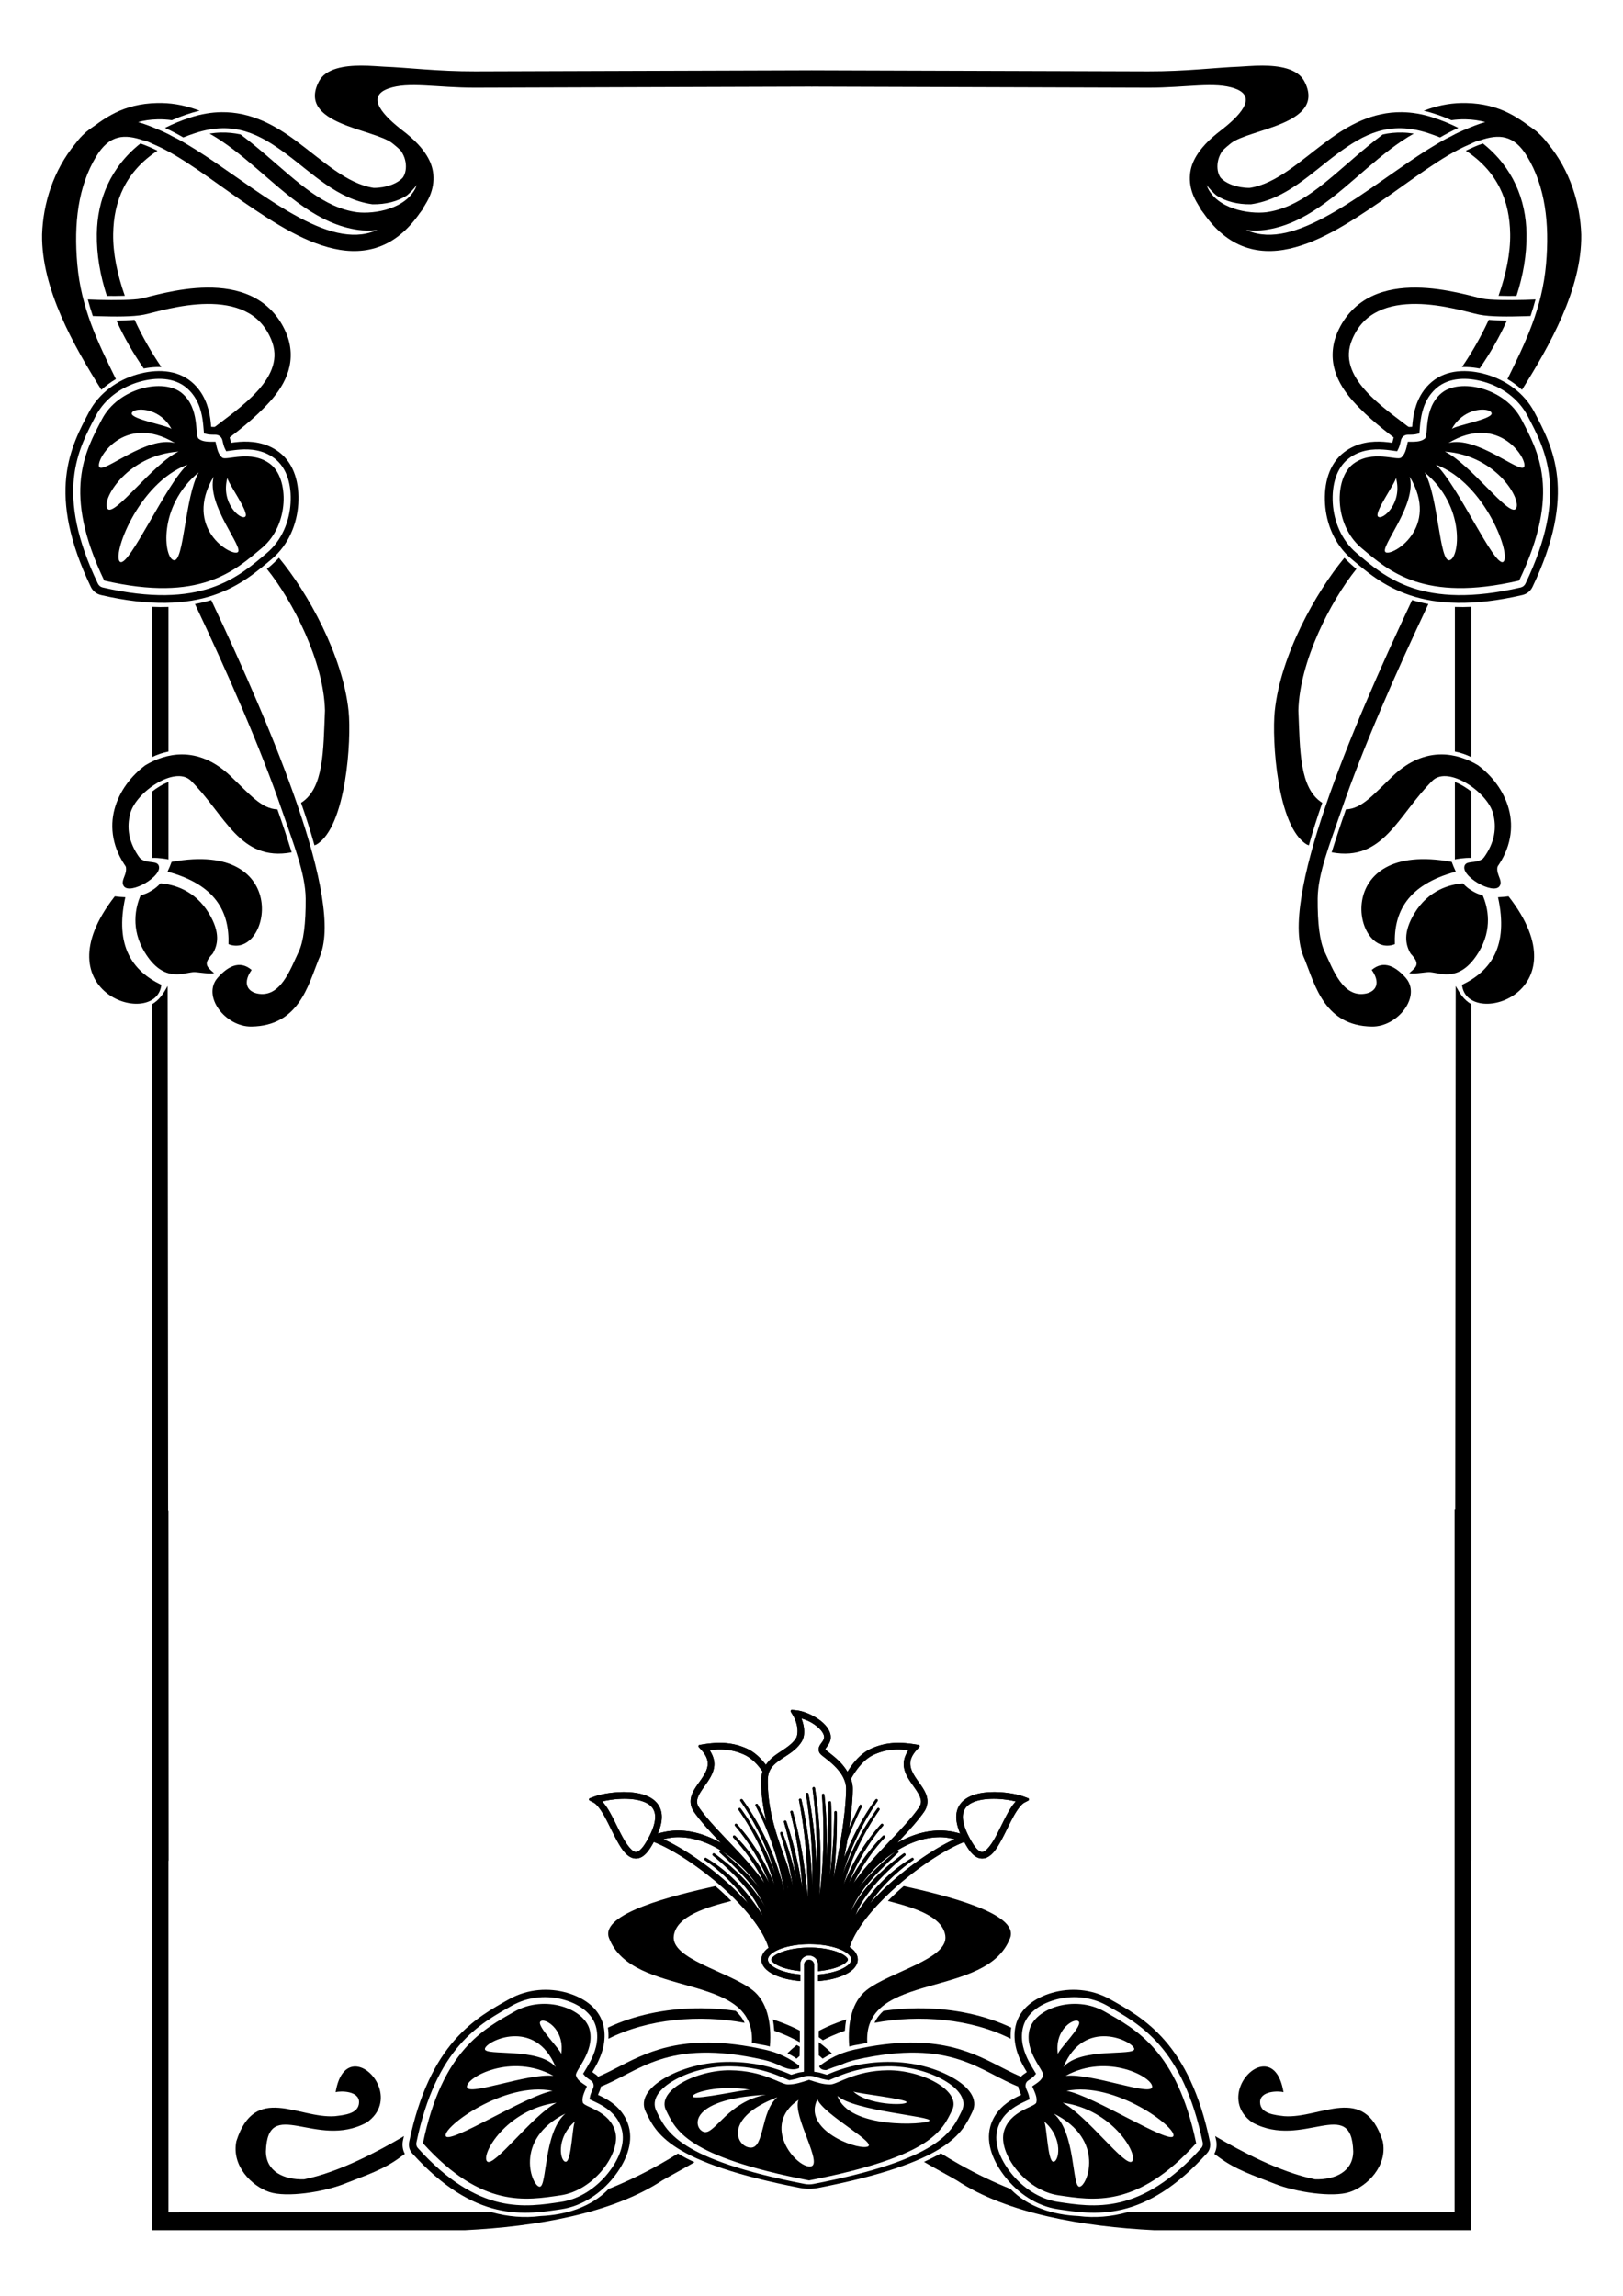 <?xml version='1.0' encoding='utf-8'?>
<svg xmlns="http://www.w3.org/2000/svg" width="210mm" height="297mm" viewBox="0 0 744.094 1052.362" id="svg2" version="1.1"> <defs id="defs4"> </defs>  <g id="layer2" style="display:inline"> <path style="color:#000000;font-style:normal;font-variant:normal;font-weight:normal;font-stretch:normal;font-size:medium;line-height:normal;font-family:sans-serif;text-indent:0;text-align:start;text-decoration:none;text-decoration-line:none;text-decoration-style:solid;text-decoration-color:#000000;letter-spacing:normal;word-spacing:normal;text-transform:none;direction:ltr;block-progression:tb;writing-mode:lr-tb;baseline-shift:baseline;text-anchor:start;white-space:normal;clip-rule:nonzero;display:inline;overflow:visible;visibility:visible;opacity:1;isolation:auto;mix-blend-mode:normal;color-interpolation:sRGB;color-interpolation-filters:linearRGB;solid-color:#000000;solid-opacity:1;fill:#000000;fill-opacity:1;fill-rule:evenodd;stroke:none;stroke-width:2;stroke-linecap:butt;stroke-linejoin:miter;stroke-miterlimit:4;stroke-dasharray:none;stroke-dashoffset:0;stroke-opacity:1;color-rendering:auto;image-rendering:auto;shape-rendering:auto;text-rendering:auto;enable-background:accumulate" d="m 363.069,783.769 a 0.584,0.584 0 0 0 -0.503,0.883 l 0.958,1.601 c 1.254,2.099 1.893,4.295 2.069,6.187 0.176,1.892 -0.136,3.481 -0.64,4.293 -1.984,3.196 -5.658,5.105 -9.15,7.585 -1.757,1.248 -3.398,2.77 -4.668,4.668 -2.609,-3.433 -5.603,-6.128 -9.104,-7.622 -3.423,-1.46 -7.031,-2.393 -11.588,-2.453 -0.651,-0.008 -1.322,-4e-4 -2.014,0.027 -1.845,0.074 -3.844,0.28 -6.042,0.636 l -1.694,0.274 a 0.584,0.584 0 0 0 -0.34,0.967 l 1.148,1.276 c 2.609,2.898 3.166,5.105 2.921,7.205 -0.243,2.085 -1.453,4.192 -2.934,6.34 -1.48,2.147 -3.216,4.307 -4.2,6.763 -0.993,2.478 -1.033,5.402 0.912,8.166 3.263,4.638 7.69,9.361 12.293,14.207 -6.23,-3.54 -13.026,-5.761 -20.015,-5.686 -2.946,0.032 -5.917,0.534 -8.875,1.411 1.701,-4.043 2.187,-7.419 1.517,-10.195 -0.992,-4.108 -4.392,-6.528 -8.289,-7.706 -1.943,-0.587 -4.042,-0.918 -6.169,-1.062 -0.797,-0.054 -1.598,-0.081 -2.396,-0.086 -5.584,-0.035 -10.988,1.028 -13.874,2.106 l -1.968,0.735 a 0.584,0.584 0 0 0 -0.066,1.064 l 1.862,0.971 c 1.395,0.727 3.385,3.397 5.198,6.752 1.818,3.362 3.625,7.372 5.536,10.82 1.906,3.439 3.831,6.461 6.629,7.622 1.432,0.594 3.105,0.525 4.606,-0.322 1.48,-0.835 2.809,-2.301 4.154,-4.452 0.523,-0.836 0.967,-1.625 1.4,-2.407 7.898,3.009 19.602,10.464 29.986,19.447 10.607,9.176 19.826,20.001 22.538,28.728 l 0.11,0.351 c -0.423,0.306 -0.847,0.611 -1.208,0.963 -1.244,1.215 -2.078,2.723 -2.085,4.394 -0.007,1.671 0.813,3.18 2.047,4.396 1.229,1.211 2.887,2.206 4.869,3.03 2.986,1.241 6.731,2.095 10.897,2.442 l 0.002,-3.007 c -3.809,-0.344 -7.192,-1.134 -9.749,-2.197 -1.735,-0.721 -3.09,-1.574 -3.931,-2.403 -0.847,-0.835 -1.162,-1.562 -1.159,-2.257 0.003,-0.696 0.325,-1.421 1.181,-2.257 0.85,-0.831 2.213,-1.684 3.955,-2.405 3.485,-1.444 8.483,-2.389 14.002,-2.389 5.52,0 10.511,0.946 13.982,2.389 1.735,0.721 3.088,1.574 3.93,2.403 0.848,0.835 1.162,1.56 1.159,2.255 -0.003,0.696 -0.325,1.423 -1.181,2.259 -0.851,0.831 -2.212,1.684 -3.953,2.405 -2.646,1.096 -6.17,1.902 -10.127,2.228 l -0.002,2.996 c 4.303,-0.328 8.18,-1.188 11.257,-2.462 1.989,-0.824 3.659,-1.818 4.898,-3.029 1.244,-1.215 2.076,-2.723 2.084,-4.394 0.007,-1.67 -0.811,-3.18 -2.045,-4.396 -0.476,-0.47 -1.059,-0.882 -1.656,-1.285 l 0.009,-0.031 0,-0.002 c 2.712,-8.727 11.931,-19.551 22.538,-28.726 10.383,-8.983 22.088,-16.438 29.986,-19.447 0.433,0.782 0.877,1.571 1.4,2.407 1.346,2.151 2.674,3.617 4.154,4.452 1.501,0.847 3.174,0.916 4.606,0.322 2.798,-1.161 4.723,-4.183 6.629,-7.622 1.911,-3.448 3.719,-7.458 5.536,-10.82 1.813,-3.354 3.803,-6.024 5.198,-6.752 l 1.862,-0.971 a 0.584,0.584 0 0 0 -0.066,-1.064 l -1.968,-0.735 c -2.886,-1.077 -8.29,-2.141 -13.874,-2.106 -0.798,0.005 -1.599,0.032 -2.396,0.086 -2.126,0.144 -4.226,0.475 -6.169,1.062 -3.897,1.178 -7.297,3.598 -8.289,7.706 -0.67,2.776 -0.184,6.153 1.517,10.195 -2.958,-0.877 -5.929,-1.379 -8.875,-1.411 -6.989,-0.075 -13.786,2.146 -20.015,5.686 4.603,-4.846 9.03,-9.569 12.293,-14.207 1.945,-2.764 1.905,-5.689 0.912,-8.166 -0.984,-2.455 -2.72,-4.615 -4.2,-6.763 -1.48,-2.148 -2.69,-4.256 -2.934,-6.34 -0.245,-2.1 0.312,-4.307 2.921,-7.205 l 1.148,-1.276 a 0.584,0.584 0 0 0 -0.34,-0.967 l -1.694,-0.274 c -2.199,-0.356 -4.197,-0.562 -6.042,-0.636 -0.692,-0.028 -1.364,-0.036 -2.014,-0.027 -4.557,0.059 -8.165,0.993 -11.588,2.453 -4.505,1.922 -8.17,5.823 -11.239,10.787 -1.093,-1.796 -2.398,-3.41 -3.749,-4.752 -1.558,-1.548 -3.136,-2.81 -4.366,-3.776 -0.615,-0.483 -1.145,-0.893 -1.524,-1.208 -0.18,-0.149 -0.333,-0.293 -0.439,-0.397 -0.053,-0.052 -0.093,-0.094 -0.121,-0.122 -0.007,-0.007 -0.011,-0.011 -0.017,-0.017 0.002,0.025 0.005,0.004 0.09,-0.168 0.138,-0.282 0.611,-0.897 1.113,-1.63 0.506,-0.74 1.069,-1.696 1.265,-2.915 0.197,-1.228 -0.027,-2.639 -0.813,-4.114 -1.366,-2.565 -3.912,-4.631 -6.679,-6.198 -2.767,-1.568 -5.773,-2.631 -8.323,-2.893 l -1.857,-0.19 a 0.584,0.584 0 0 0 -0.059,-0.002 z m 4.359,3.952 c 1.433,0.414 2.925,0.953 4.383,1.778 2.44,1.382 4.573,3.252 5.494,4.981 0.539,1.012 0.585,1.633 0.493,2.204 -0.089,0.556 -0.371,1.094 -0.773,1.682 -0.397,0.58 -0.934,1.191 -1.334,2.007 -0.436,0.888 -0.562,2.144 0.13,3.215 0.326,0.504 0.716,0.811 1.146,1.168 0.448,0.371 0.986,0.785 1.59,1.259 1.209,0.949 2.683,2.136 4.1,3.544 2.833,2.815 5.338,6.422 5.264,10.692 -0.202,11.592 -2.984,27.188 -5.818,40.782 0.118,-1.002 0.31,-2.251 0.398,-3.135 a 0.584,0.584 0 0 0 0,-0.002 c 0.88,-9.03 1.271,-18.102 1.173,-27.164 a 0.584,0.584 0 0 0 -1.166,-0.002 c -0.108,9.019 -0.703,18.028 -1.78,26.972 -0.115,0.972 -0.219,1.519 -0.327,2.389 0.069,-0.966 0.134,-1.606 0.212,-2.692 0.737,-10.394 0.867,-20.826 0.395,-31.219 a 0.584,0.584 0 0 0 -1.166,0.038 c 0.161,8.62 -0.195,17.234 -0.866,25.819 0.296,-9.779 -0.007,-19.569 -0.989,-29.289 a 0.584,0.584 0 0 0 -1.162,0.104 c 0.878,11.093 0.92,22.243 0.133,33.325 -0.408,5.756 -0.769,9.224 -1.309,12.716 0.24,-3.915 0.388,-7.619 0.484,-12.986 a 0.584,0.584 0 0 0 0,-0.002 c 0.195,-12.137 -0.634,-24.28 -2.475,-36.26 a 0.584,0.584 0 0 0 -1.155,0.166 c 1.558,11.437 2.163,22.99 1.864,34.513 -0.524,-10.768 -1.752,-21.491 -3.707,-32.075 a 0.584,0.584 0 0 0 -1.15,0.197 c 1.748,10.991 2.728,22.093 2.934,33.201 0.056,2.968 0.018,5.987 -0.06,8.89 -0.075,-2.836 -0.195,-5.802 -0.406,-8.705 a 0.584,0.584 0 0 0 0,-0.002 c -0.768,-10.405 -2.285,-20.742 -4.536,-30.909 a 0.584,0.584 0 0 0 -1.144,0.238 c 1.968,10.168 3.199,20.468 3.683,30.794 0.329,6.834 0.519,9.968 0.371,13.944 -0.292,-3.725 -0.698,-7.188 -1.537,-13.609 a 0.584,0.584 0 0 0 0,-0.002 c -1.167,-8.738 -2.946,-17.388 -5.317,-25.864 a 0.584,0.584 0 0 0 -1.128,0.302 c 2.158,8.477 3.721,17.096 4.674,25.776 a 0.584,0.584 0 0 0 0,0.002 c 0.361,3.205 0.583,6.032 0.786,8.892 -0.468,-2.889 -0.96,-5.747 -1.588,-8.956 a 0.584,0.584 0 0 0 0,-0.004 c -1.476,-7.3 -3.39,-14.503 -5.726,-21.558 a 0.584,0.584 0 0 0 -1.113,0.347 c 2.074,7.088 3.718,14.293 4.924,21.564 a 0.584,0.584 0 0 0 0,0.004 c 0.33,1.915 0.508,3.156 0.779,4.734 -0.355,-1.554 -0.584,-2.792 -1.036,-4.664 a 0.584,0.584 0 0 0 0,-0.006 c -1.435,-5.683 -3.195,-11.277 -5.262,-16.746 a 0.584,0.584 0 0 0 -1.1,0.387 c 1.807,5.513 3.298,11.123 4.463,16.791 a 0.584,0.584 0 0 0 0.002,0.007 c 0.297,1.37 0.868,4.619 1.384,7.497 -1.032,-4.307 -2.076,-8.427 -2.888,-10.687 -4.189,-11.665 -8.749,-23.514 -8.663,-38.024 0.028,-4.798 2.32,-6.983 5.56,-9.285 3.226,-2.292 7.417,-4.348 9.97,-8.461 1.636,-2.635 1.472,-6.601 -0.106,-10.614 z m -37.033,14.211 c 4.157,0.043 7.287,0.883 10.445,2.23 3.227,1.376 6.161,4.131 8.762,7.87 -0.384,1.206 -0.627,2.53 -0.636,4.03 -0.04,6.822 0.957,13.02 2.389,18.877 -1.226,-2.637 -2.53,-5.238 -3.928,-7.786 a 0.584,0.584 0 1 0 -1.029,0.554 c 6.483,12.328 10.916,25.686 13.222,39.382 -0.453,-1.867 -0.846,-3.749 -1.389,-5.591 -3.812,-13.117 -9.869,-25.553 -17.815,-36.609 a 0.584,0.584 0 0 0 -0.954,0.671 c 7.168,10.384 12.577,21.926 16.124,33.994 -3.878,-10.891 -9.238,-21.234 -15.998,-30.571 a 0.584,0.584 0 0 0 -0.952,0.674 c 7.011,10.12 12.444,21.305 16.057,33.033 0.158,0.518 0.261,1.05 0.411,1.57 -0.178,-0.457 -0.3,-0.935 -0.486,-1.389 -3.992,-9.795 -9.684,-18.868 -16.731,-26.696 a 0.584,0.584 0 1 0 -0.877,0.771 c 6.68,7.797 11.985,16.735 15.651,26.279 -4.072,-7.998 -9.368,-15.348 -15.634,-21.717 a 0.584,0.584 0 0 0 -0.844,0.806 c 5.801,6.248 10.63,13.364 14.339,21.001 -1.783,-2.546 -3.683,-5.025 -5.699,-7.41 -8.491,-10.043 -18.363,-18.881 -24.137,-27.087 -1.418,-2.016 -1.324,-3.418 -0.576,-5.286 0.738,-1.841 2.331,-3.917 3.884,-6.17 1.553,-2.254 3.102,-4.754 3.447,-7.711 0.269,-2.308 -0.407,-4.796 -2.073,-7.342 1.113,-0.145 2.244,-0.303 3.18,-0.344 0.639,-0.028 1.254,-0.039 1.848,-0.033 z m 81.029,0 c 0.593,-0.007 1.209,0.005 1.848,0.033 0.937,0.041 2.068,0.199 3.18,0.344 -1.666,2.546 -2.342,5.034 -2.073,7.342 0.345,2.957 1.894,5.457 3.447,7.711 1.553,2.253 3.146,4.329 3.884,6.17 0.748,1.868 0.842,3.27 -0.576,5.286 -5.774,8.206 -15.646,17.044 -24.137,27.087 -2.016,2.385 -3.916,4.864 -5.699,7.41 3.708,-7.637 8.537,-14.752 14.339,-21.001 a 0.584,0.584 0 0 0 -0.844,-0.806 c -6.267,6.369 -11.563,13.719 -15.634,21.717 3.666,-9.544 8.971,-18.482 15.651,-26.279 a 0.584,0.584 0 1 0 -0.877,-0.771 c -7.047,7.828 -12.739,16.901 -16.731,26.696 -0.186,0.454 -0.308,0.932 -0.486,1.389 0.151,-0.52 0.253,-1.052 0.411,-1.57 l 0,-0.002 c 3.613,-11.727 9.046,-22.912 16.057,-33.031 a 0.584,0.584 0 0 0 -0.952,-0.674 c -6.76,9.337 -12.12,19.68 -15.998,30.571 3.547,-12.068 8.956,-23.61 16.124,-33.994 a 0.584,0.584 0 0 0 -0.954,-0.671 c -5.922,8.241 -10.726,17.274 -14.401,26.758 0.539,-2.882 1.115,-5.734 1.583,-8.627 0.794,-2.134 1.679,-4.238 2.588,-6.34 a 0.584,0.584 0 0 0 0.002,-0.004 c 9.3e-4,-0.003 0.002,-0.007 0.004,-0.009 1.373,-3.032 2.661,-6.078 4.237,-8.95 l -1.029,-0.554 c -1.551,2.95 -2.949,5.97 -4.268,9.018 a 0.584,0.584 0 0 0 -0.007,0.013 c -9.3e-4,0.003 -0.003,0.007 -0.004,0.009 -0.249,0.55 -0.52,1.127 -0.793,1.676 0.882,-6.226 1.553,-12.286 1.645,-17.574 0.03,-1.758 -0.301,-3.391 -0.832,-4.911 3.074,-5.459 6.724,-9.471 10.851,-11.231 3.159,-1.347 6.289,-2.187 10.445,-2.23 z m -124.83,22.615 c 0.62,0.006 1.243,0.027 1.862,0.064 1.958,0.116 3.846,0.401 5.496,0.899 3.312,1.001 5.524,2.641 6.216,5.509 0.575,2.381 0.017,5.981 -2.625,11.003 a 0.584,0.584 0 0 0 -0.004,0.007 l -0.329,0.647 c -0.398,0.783 -0.901,1.59 -1.444,2.458 -1.189,1.901 -2.276,2.968 -3.071,3.416 -0.825,0.465 -1.242,0.455 -1.95,0.161 -1.313,-0.545 -3.32,-3.018 -5.134,-6.289 -1.819,-3.281 -3.624,-7.285 -5.52,-10.791 -1.234,-2.283 -2.514,-4.281 -3.966,-5.863 2.751,-0.662 6.514,-1.255 10.467,-1.221 z m 168.632,0 c 3.954,-0.034 7.716,0.559 10.467,1.221 -1.452,1.582 -2.732,3.58 -3.966,5.863 -1.896,3.506 -3.701,7.51 -5.52,10.791 -1.814,3.272 -3.821,5.744 -5.134,6.289 -0.708,0.294 -1.125,0.305 -1.95,-0.161 -0.795,-0.448 -1.881,-1.515 -3.071,-3.416 -0.543,-0.868 -1.046,-1.676 -1.444,-2.458 l -0.329,-0.647 a 0.584,0.584 0 0 0 -0.004,-0.007 c -2.641,-5.022 -3.199,-8.622 -2.625,-11.003 0.692,-2.868 2.905,-4.508 6.216,-5.509 1.65,-0.499 3.538,-0.783 5.496,-0.899 0.619,-0.037 1.242,-0.059 1.862,-0.064 z m -144.676,17.575 c 6.89,-0.07 13.69,2.262 19.893,6.075 a 0.584,0.584 0 0 0 -0.411,1.014 c 2.266,2.073 4.48,4.2 6.638,6.379 a 0.584,0.584 0 0 0 0.006,0.004 c 3.86,3.804 7.529,7.761 10.513,12.178 0,0 0.002,0.002 0.002,0.002 1.764,2.907 2.936,4.936 3.91,6.786 -1.473,-2.547 -3.198,-5.051 -5.549,-8.093 a 0.584,0.584 0 0 0 -0.004,-0.004 c -3.178,-4.052 -6.835,-7.679 -10.67,-11.032 a 0.584,0.584 0 0 0 -0.004,-0.006 c -2.358,-2.017 -4.794,-3.939 -7.294,-5.765 a 0.584,0.584 0 0 0 -0.713,0.923 c 2.372,1.943 4.667,3.975 6.878,6.09 a 0.584,0.584 0 0 0 0.006,0.004 c 3.673,3.437 7.113,7.093 10.049,11.109 a 0.584,0.584 0 0 0 0.004,0.004 c 2.642,3.56 4.401,6.909 5.874,10.42 -1.891,-3.168 -4.012,-6.139 -6.686,-9.506 a 0.584,0.584 0 0 0 -0.002,-0.002 c -3.434,-4.275 -7.278,-8.221 -11.524,-11.681 a 0.584,0.584 0 0 0 -0.006,-0.004 c -2.441,-1.941 -5.007,-3.72 -7.671,-5.321 a 0.584,0.584 0 0 0 -0.627,0.983 c 2.529,1.718 4.941,3.599 7.216,5.624 a 0.584,0.584 0 0 0 0.006,0.004 c 4.036,3.507 7.664,7.474 10.875,11.741 a 0.584,0.584 0 0 0 0.002,0.002 c 0.623,0.818 1.179,1.683 1.771,2.524 -3.42,-3.818 -7.239,-7.567 -11.312,-11.091 -9.347,-8.086 -19.451,-14.701 -27.579,-18.422 2.147,-0.533 4.289,-0.92 6.41,-0.941 z m 120.72,0 c 2.121,0.021 4.263,0.408 6.41,0.941 -8.128,3.721 -18.232,10.336 -27.579,18.422 -4.073,3.523 -7.892,7.273 -11.312,11.091 0.592,-0.841 1.148,-1.706 1.771,-2.524 a 0.584,0.584 0 0 0 0.002,-0.002 c 3.211,-4.268 6.839,-8.234 10.875,-11.741 a 0.584,0.584 0 0 0 0.006,-0.004 c 2.275,-2.025 4.687,-3.906 7.216,-5.624 a 0.584,0.584 0 0 0 -0.627,-0.983 c -2.664,1.601 -5.23,3.379 -7.671,5.321 a 0.584,0.584 0 0 0 -0.006,0.004 c -4.246,3.46 -8.09,7.407 -11.524,11.681 a 0.584,0.584 0 0 0 -0.002,0.002 c -3.125,3.935 -4.928,6.318 -6.627,9.369 1.198,-3.419 2.681,-6.059 5.816,-10.283 a 0.584,0.584 0 0 0 0.004,-0.004 c 2.936,-4.016 6.376,-7.672 10.049,-11.109 a 0.584,0.584 0 0 0 0.006,-0.004 c 2.211,-2.115 4.506,-4.147 6.878,-6.09 a 0.584,0.584 0 0 0 -0.713,-0.923 c -2.5,1.826 -4.936,3.748 -7.294,5.765 a 0.584,0.584 0 0 0 -0.004,0.006 c -3.836,3.353 -7.492,6.98 -10.67,11.032 a 0.584,0.584 0 0 0 -0.004,0.004 c -2.676,3.467 -4.445,6.333 -6.214,9.939 0.932,-2.612 2.151,-5.089 4.573,-8.631 a 0.584,0.584 0 0 0 0.002,-0.002 c 2.984,-4.418 6.654,-8.375 10.515,-12.18 a 0.584,0.584 0 0 0 0.006,-0.004 c 2.158,-2.179 4.372,-4.306 6.638,-6.379 a 0.584,0.584 0 0 0 -0.409,-1.014 c 6.203,-3.813 13.002,-6.145 19.891,-6.075 z m -100.072,6.552 c 2.78,1.778 5.446,3.822 7.918,6.128 3.5,3.265 6.595,6.98 9.183,10.88 -3.112,-4.134 -6.719,-7.84 -10.462,-11.303 a 0.584,0.584 0 0 0 -0.006,-0.006 c -2.165,-1.956 -4.382,-3.85 -6.633,-5.701 z m 79.424,0 c -2.251,1.851 -4.468,3.745 -6.633,5.701 a 0.584,0.584 0 0 0 -0.006,0.006 c -3.743,3.463 -7.35,7.169 -10.462,11.303 2.588,-3.9 5.682,-7.615 9.183,-10.88 2.472,-2.306 5.138,-4.35 7.918,-6.128 z m -49.627,15.55 c 0.084,0.25 0.19,0.525 0.272,0.773 a 0.584,0.584 0 0 0 0,0.007 c 0.007,0.264 0.099,0.814 0.117,1.117 -0.122,-0.634 -0.258,-1.265 -0.389,-1.897 z m 10.191,28.505 c -5.071,-1e-5 -10.104,0.901 -13.417,2.274 -1.657,0.686 -2.839,1.462 -3.491,2.113 -0.308,0.307 -0.471,0.525 -0.568,0.711 -0.02,0.039 -0.027,0.076 -0.042,0.113 l -0.035,0.08 c -4e-5,1.3e-4 -0.011,0.036 -0.018,0.062 -9.4e-4,0.006 -0.005,0.011 -0.006,0.017 -4e-4,0.002 4.1e-4,0.005 0,0.007 -8e-5,3.4e-4 -0.002,0.004 -0.002,0.004 -2e-5,9e-5 1.3e-4,0.01 0,0.011 -0.003,0.018 -0.006,0.036 -0.007,0.059 -9.4e-4,0.015 -0.002,0.033 -0.002,0.055 4e-5,0.002 -1.2e-4,0.005 0,0.007 -2e-5,0.004 -1.3e-4,0.01 0,0.013 0.002,0.031 0.005,0.056 0.009,0.08 0.002,0.011 0.008,0.019 0.011,0.029 0.007,0.026 0.013,0.053 0.013,0.053 2e-5,7e-5 0.017,0.036 0.027,0.06 0.016,0.043 0.023,0.088 0.046,0.133 0.096,0.188 0.257,0.409 0.563,0.716 0.648,0.652 1.823,1.428 3.475,2.115 2.37,0.985 5.632,1.72 9.157,2.06 l 0.002,-3.361 a 1.696,1.696 0 0 1 0.002,-0.062 c 0,0 0.015,-0.896 0.536,-1.8 0.521,-0.904 1.796,-1.867 3.416,-1.881 1.631,-0.014 2.911,0.914 3.48,1.784 0.569,0.87 0.663,1.758 0.663,1.758 a 1.696,1.696 0 0 1 0.011,0.201 l -0.002,3.4 c 3.673,-0.322 7.088,-1.078 9.552,-2.098 1.657,-0.686 2.839,-1.462 3.491,-2.113 0.308,-0.307 0.473,-0.526 0.57,-0.713 0.022,-0.041 0.029,-0.081 0.044,-0.121 l 0.035,-0.082 c 3e-5,-9e-5 0.004,-0.021 0.009,-0.042 0.002,-0.01 0.009,-0.018 0.011,-0.027 9.3e-4,-0.007 7.3e-4,-0.015 0.002,-0.022 0.003,-0.018 0.006,-0.036 0.007,-0.059 6.5e-4,-0.01 -9e-4,-0.026 -0.002,-0.046 5.8e-4,-0.015 0.002,-0.027 0.002,-0.035 -9.3e-4,-0.016 -0.004,-0.028 -0.006,-0.042 -3.1e-4,-0.004 3e-5,-0.02 0,-0.02 -10e-6,-4e-5 -0.003,-0.008 -0.004,-0.011 -3.9e-4,-0.002 4e-4,-0.005 0,-0.007 -8.6e-4,-0.005 -0.005,-0.008 -0.006,-0.013 -0.007,-0.026 -0.015,-0.058 -0.015,-0.059 -4e-5,-8e-5 -0.033,-0.08 -0.033,-0.08 0,0 -0.002,-0.002 -0.002,-0.002 -0.015,-0.039 -0.021,-0.078 -0.042,-0.119 -0.096,-0.186 -0.26,-0.406 -0.565,-0.713 -0.648,-0.652 -1.822,-1.428 -3.473,-2.115 -3.302,-1.373 -8.326,-2.274 -13.397,-2.274 z" id="path5109"/> <path style="opacity:1;fill:#000000;fill-rule:evenodd;stroke:none;stroke-width:0.1;stroke-linecap:butt;stroke-linejoin:miter;stroke-miterlimit:4;stroke-dasharray:none;stroke-opacity:1" d="m 368.598,900.411 -0.025,49.252 c -1.265,0.132 -2.483,0.357 -3.551,0.704 -1.178,0.382 -1.741,0.542 -2.252,0.685 -1.096,-0.469 -2.159,-0.945 -3.867,-1.585 -5.072,-1.9 -13.057,-4.215 -23.892,-4.323 -12.35,-0.122 -22.846,3.144 -30.094,7.313 -7.277,4.186 -11.71,9.782 -8.859,15.561 2.195,4.449 4.698,10.454 14.543,16.676 9.847,6.223 26.775,12.482 56.232,18.219 2.588,0.504 5.605,0.504 8.194,0 29.457,-5.736 46.385,-11.996 56.232,-18.219 9.846,-6.222 12.349,-12.227 14.543,-16.676 2.851,-5.78 -1.583,-11.376 -8.859,-15.561 -7.247,-4.169 -17.742,-7.435 -30.092,-7.313 -10.835,0.107 -18.82,2.423 -23.892,4.323 -1.709,0.64 -2.771,1.116 -3.867,1.585 -0.511,-0.144 -1.075,-0.303 -2.254,-0.685 -1.068,-0.346 -2.285,-0.572 -3.549,-0.704 l 0.026,-49.244 c 0,0 -0.293,-2.137 -2.412,-2.126 -2.118,0.011 -2.304,2.118 -2.304,2.118 z m -33.711,46.744 c 9.152,0.09 16.004,2.05 20.65,3.791 2.152,0.806 3.761,1.524 5.068,2.074 l 1.232,0.519 1.607,-0.307 c 0.236,-0.045 0.779,-0.144 1.488,-0.331 0.708,-0.187 1.652,-0.469 3.182,-0.965 1.656,-0.537 3.975,-0.537 5.631,0 1.53,0.496 2.474,0.778 3.182,0.965 0.708,0.187 1.252,0.286 1.488,0.331 l 1.608,0.307 1.23,-0.519 c 1.307,-0.55 2.916,-1.268 5.068,-2.074 4.646,-1.74 11.499,-3.7 20.652,-3.791 10.103,-0.1 19.267,2.633 25.919,6.459 6.623,3.809 10.584,8.87 8.049,14.01 -2.219,4.499 -4.585,10.128 -13.856,15.987 -9.27,5.859 -25.345,11.872 -54.203,17.491 -1.235,0.24 -2.669,0.24 -3.904,0 -28.858,-5.62 -44.933,-11.633 -54.203,-17.491 -9.271,-5.859 -11.637,-11.488 -13.856,-15.987 -2.535,-5.139 1.427,-10.2 8.049,-14.01 6.652,-3.826 15.816,-6.559 25.919,-6.459 z m -0.11,1.826 c -15.28,-0.151 -33.913,9.217 -29.441,18.285 4.472,9.067 8.944,21.158 65.594,32.19 56.649,-11.032 61.12,-23.123 65.592,-32.19 4.472,-9.067 -14.159,-18.436 -29.439,-18.285 -15.28,0.151 -23.106,6.498 -26.46,6.498 -3.354,0 -5.963,-0.906 -9.692,-2.115 -3.729,1.209 -6.338,2.115 -9.692,2.115 -3.354,0 -11.18,-6.346 -26.46,-6.498 z m -0.473,8.133 c 3.005,-0.007 6.265,0.225 9.658,0.808 -2.625,-0.267 -24.016,4.577 -26.157,3.29 -1.672,-1.006 5.768,-4.075 16.499,-4.098 z m 56.906,1.572 c 1.434,0.931 25.13,3.457 24.47,4.986 -0.66,1.529 -17.855,1.297 -24.47,-4.986 z m -40.073,1.508 c -17.039,3.057 -23.207,17.728 -28.034,17.113 -4.826,-0.615 -9.691,-15.026 28.034,-17.113 z m 32.802,0.523 c 7.539,6.909 43.718,9.411 42.2,11.368 -1.517,1.957 -37.054,3.929 -42.2,-11.368 z m -27.544,0.623 c -7.812,6.568 -5.794,23.383 -12.332,23.092 -6.538,-0.291 -12.581,-13.686 12.332,-23.092 z m 18.371,0.96 c 2.954,7.192 28.511,20.461 22.755,21.752 -5.756,1.29 -29.739,-8.243 -22.755,-21.752 z m -8.671,0.234 c -2.986,7.19 11.843,30.1 5.364,30.56 -6.478,0.46 -22.821,-18.71 -5.364,-30.56 z" id="path5115"/> <path id="path5113" d="m 276.691,928.625 c -1.793,-7.996 -8.813,-12.885 -16.781,-15.178 -8,-2.302 -17.844,-1.981 -26.809,3.118 -6.902,3.926 -16.291,8.93 -24.85,18.769 -8.56,9.841 -16.037,24.248 -20.64,46.4 -0.405,1.947 0.082,3.883 1.322,5.259 14.108,15.662 27.047,22.986 38.784,25.786 11.736,2.799 21.933,1.009 29.543,-0.1 9.886,-1.44 18.299,-7.452 23.951,-14.491 5.63,-7.01 9.263,-15.595 7.071,-23.453 -1.923,-6.894 -6.989,-10.708 -10.906,-12.889 -1.319,-0.735 -2.265,-1.148 -3.207,-1.586 0.152,-0.409 0.321,-0.861 0.754,-1.833 1.265,-2.843 0.47,-6.006 -1.907,-7.585 -0.813,-0.54 -1.164,-0.812 -1.48,-1.058 0.588,-0.969 1.191,-1.92 1.959,-3.379 2.28,-4.33 4.77,-10.766 3.197,-17.781 z m -3.299,1.059 c 1.329,5.926 -0.762,11.433 -2.85,15.399 -0.968,1.838 -1.881,3.277 -2.567,4.427 l -0.647,1.083 0.76,0.858 c 0.111,0.126 0.361,0.419 0.781,0.767 0.419,0.349 1.03,0.796 2.085,1.497 1.143,0.759 1.517,2.247 0.908,3.614 -0.562,1.262 -0.868,2.027 -1.059,2.588 -0.191,0.561 -0.265,0.966 -0.301,1.143 l -0.241,1.206 1.044,0.496 c 1.108,0.528 2.541,1.153 4.203,2.079 3.588,1.997 7.89,5.287 9.514,11.11 1.793,6.428 -1.186,13.857 -6.353,20.291 -5.144,6.406 -12.761,11.812 -21.551,13.093 -7.695,1.121 -17.255,2.787 -28.306,0.151 -11.05,-2.636 -23.45,-9.552 -37.271,-24.896 -0.592,-0.657 -0.823,-1.577 -0.63,-2.505 4.509,-21.702 11.722,-35.422 19.781,-44.687 8.06,-9.266 16.856,-13.968 23.836,-17.937 7.972,-4.534 16.867,-4.856 24.148,-2.76 7.313,2.105 13.249,6.441 14.716,12.983 z m -2.997,0.963 c -2.219,-9.893 -20.504,-16.553 -34.57,-8.552 -14.066,8 -33.062,17.71 -41.914,60.312 27.131,30.12 47.57,26.15 63.078,23.891 15.509,-2.259 27.782,-19.519 25.07,-29.241 -2.712,-9.722 -14.324,-11.155 -14.865,-13.308 -0.541,-2.153 0.515,-4.34 1.885,-7.418 -2.573,-1.71 -4.472,-2.872 -5.013,-5.025 -0.541,-2.153 8.546,-10.766 6.328,-20.659 z m -13.34,4.297 c 0.495,1.925 0.643,4.15 0.239,6.657 0.012,-1.836 -11.339,-12.826 -9.585,-14.928 1.371,-1.642 7.577,1.396 9.346,8.27 z m 6.617,37.416 c -1.287,1.447 -1.583,18.085 -4.184,18.527 -2.601,0.442 -4.996,-10.727 4.184,-18.527 z m -8.925,-24.868 c -7.734,-9.208 -32.655,-4.867 -32.431,-8.313 0.225,-3.446 22.941,-14.72 32.431,8.313 z m 4.441,21.349 c -10.052,8.748 -8.295,33.385 -11.731,33.518 -3.436,0.133 -12.386,-21.56 11.731,-33.518 z m -5.46,-17.326 c -11.971,-1.299 -39.068,9.509 -39.648,5.148 -0.58,-4.361 20.289,-15.818 39.648,-5.148 z m 1.397,12.335 c -11.253,5.965 -28.767,29.875 -31.8,26.911 -3.033,-2.964 8.642,-23.751 31.8,-26.911 z m -1.78,-5.433 c -12.208,2.152 -47.177,24.629 -48.972,20.731 -1.795,-3.898 26.831,-25.232 48.972,-20.731 z" style="opacity:1;fill:#000000;fill-rule:evenodd;stroke:none;stroke-width:0.1;stroke-linecap:butt;stroke-linejoin:miter;stroke-miterlimit:4;stroke-dasharray:none;stroke-opacity:1"/> <path style="color:#000000;font-style:normal;font-variant:normal;font-weight:normal;font-stretch:normal;font-size:medium;line-height:normal;font-family:sans-serif;text-indent:0;text-align:start;text-decoration:none;text-decoration-line:none;text-decoration-style:solid;text-decoration-color:#000000;letter-spacing:normal;word-spacing:normal;text-transform:none;direction:ltr;block-progression:tb;writing-mode:lr-tb;baseline-shift:baseline;text-anchor:start;white-space:normal;clip-rule:nonzero;display:inline;overflow:visible;visibility:visible;opacity:1;isolation:auto;mix-blend-mode:normal;color-interpolation:sRGB;color-interpolation-filters:linearRGB;solid-color:#000000;solid-opacity:1;fill:#000000;fill-opacity:1;fill-rule:evenodd;stroke:none;stroke-width:5;stroke-linecap:butt;stroke-linejoin:miter;stroke-miterlimit:4;stroke-dasharray:none;stroke-dashoffset:0;stroke-opacity:1;color-rendering:auto;image-rendering:auto;shape-rendering:auto;text-rendering:auto;enable-background:accumulate" d="m 325,936.311 c -1.065,-0.008 -2.107,2.2e-4 -3.127,0.027 -24.485,0.651 -36.301,11.331 -49.057,16.125 l 1.646,4.379 c 18.607,-6.993 30.906,-22.783 75.59,-12.66 2.969,0.673 5.728,1.725 8.291,3.057 0.503,0.203 1.006,0.382 1.508,0.557 0.241,0.084 0.482,0.173 0.723,0.246 0.217,0.066 0.435,0.128 0.652,0.184 0.057,0.015 0.115,0.029 0.172,0.043 0.255,0.061 0.51,0.112 0.766,0.154 0.082,0.013 0.164,0.028 0.246,0.039 0.244,0.034 0.488,0.053 0.732,0.066 0.084,0.005 0.168,0.014 0.252,0.016 0.233,0.006 0.467,-0.007 0.701,-0.023 0.099,-0.007 0.198,-0.008 0.297,-0.019 0.233,-0.026 0.467,-0.072 0.701,-0.123 0.095,-0.021 0.188,-0.032 0.283,-0.057 0.328,-0.086 0.659,-0.196 0.99,-0.338 0.019,-0.374 0.028,-0.757 0.045,-1.133 -4.386,-3.355 -9.506,-5.914 -15.326,-7.232 C 341.039,937.341 332.456,936.372 325,936.311 Z" id="path5134"/> <path style="fill:#000000;fill-rule:evenodd;stroke:none;stroke-width:1px;stroke-linecap:butt;stroke-linejoin:miter;stroke-opacity:1" d="m 163.065,947.234 c -3.958,-0.122 -7.756,3.08 -9.19,11.796 2.255,-0.663 10.862,-0.67 10.743,4.641 -0.119,5.314 -6.896,5.835 -11.14,6.366 -16.679,1.151 -36.566,-15.192 -45.094,11.407 -2.387,11.406 7.161,20.689 15.119,23.342 7.958,2.653 24.879,-0.025 34.219,-3.712 10.08,-3.979 17.771,-6.366 25.729,-12.202 1.114,-0.817 1.305,-0.944 2.153,-1.561 -1.002,-1.859 -1.301,-4.055 -0.861,-6.172 0.144,-0.694 0.3,-1.358 0.45,-2.038 -0.229,0.168 -0.448,0.31 -0.68,0.486 -10.762,6.253 -28.713,16.057 -45.094,19.365 -9.549,0.265 -17.422,-3.727 -17.508,-12.734 0.753,-26.001 23.063,-0.791 46.156,-13.262 13.192,-9.103 3.705,-25.454 -5.003,-25.722 z" id="path4290"/> <path style="color:#000000;font-style:normal;font-variant:normal;font-weight:normal;font-stretch:normal;font-size:medium;line-height:normal;font-family:sans-serif;text-indent:0;text-align:start;text-decoration:none;text-decoration-line:none;text-decoration-style:solid;text-decoration-color:#000000;letter-spacing:normal;word-spacing:normal;text-transform:none;direction:ltr;block-progression:tb;writing-mode:lr-tb;baseline-shift:baseline;text-anchor:start;white-space:normal;clip-rule:nonzero;display:inline;overflow:visible;visibility:visible;opacity:1;isolation:auto;mix-blend-mode:normal;color-interpolation:sRGB;color-interpolation-filters:linearRGB;solid-color:#000000;solid-opacity:1;fill:#000000;fill-opacity:1;fill-rule:evenodd;stroke:none;stroke-width:5;stroke-linecap:butt;stroke-linejoin:miter;stroke-miterlimit:4;stroke-dasharray:none;stroke-dashoffset:0;stroke-opacity:1;color-rendering:auto;image-rendering:auto;shape-rendering:auto;text-rendering:auto;enable-background:accumulate" d="m 321.686,920.557 c -0.978,-0.007 -1.958,-10e-4 -2.938,0.018 -13.964,0.27 -27.948,3.128 -40.045,8.859 0.266,1.664 0.332,3.371 0.242,5.084 18.112,-9.154 41.813,-11.2 62.445,-7.281 -0.982,-2.135 -2.406,-3.946 -4.127,-5.498 -5.103,-0.743 -10.328,-1.148 -15.578,-1.182 z m 32.629,5.125 c 0.34,1.704 0.543,3.433 0.658,5.174 2.083,0.732 4.11,1.528 6.057,2.398 1.971,0.881 3.852,1.839 5.654,2.854 0.015,-1.76 0.021,-3.528 0.019,-5.303 -1.229,-0.633 -2.477,-1.248 -3.762,-1.822 -2.757,-1.233 -5.646,-2.33 -8.627,-3.301 z m 21.059,10.438 c -5.7e-4,1.27 -10e-4,2.54 -0.002,3.811 0.064,0.671 0.036,1.405 -0.008,2.146 0.608,0.515 1.199,1.039 1.77,1.574 1.377,-0.897 2.806,-1.684 4.266,-2.402 -1.833,-1.829 -3.853,-3.537 -6.025,-5.129 z" id="path4297"/> <path style="fill:#000000;fill-rule:evenodd;stroke:none;stroke-width:1px;stroke-linecap:butt;stroke-linejoin:miter;stroke-opacity:1" d="m 77.223,692.385 -7.496,0.041 0.01,329.863 143.424,0 c 32.321,-1.597 67.362,-7.597 90.453,-22.813 4.486,-2.61 9.625,-5.298 14.814,-8.352 -2.637,-1.182 -5.191,-2.503 -7.621,-3.984 -2.599,1.64 -5.344,3.274 -8.254,4.912 -8.118,4.571 -15.942,8.292 -23.492,11.314 -8.09,8.425 -19.78,11.916 -31.207,12.432 -7.569,0.991 -15.127,0.293 -22.342,-1.728 l -148.289,0.014 z M 327.984,864.553 c -19.108,4.251 -53.062,12.517 -48.775,23.787 10.662,28.029 67.175,15.194 65.52,47.744 -0.006,0.111 -0.015,0.219 -0.021,0.33 1.24,0.224 2.476,0.46 3.709,0.715 1.551,0.224 3.071,0.544 4.562,0.947 0.88,-11.196 -1.428,-20.748 -7.984,-25.865 -10.876,-8.488 -37.632,-14.197 -36.074,-24.934 1.315,-9.062 14.927,-12.98 26.334,-15.932 -2.319,-2.37 -4.75,-4.632 -7.27,-6.793 z" id="path4318"/> <path style="opacity:1;fill:#000000;fill-rule:evenodd;stroke:none;stroke-width:0.1;stroke-linecap:butt;stroke-linejoin:miter;stroke-miterlimit:4;stroke-dasharray:none;stroke-opacity:1" d="m 465.628,928.625 c 1.793,-7.996 8.813,-12.885 16.781,-15.178 8,-2.302 17.844,-1.981 26.809,3.118 6.902,3.926 16.291,8.93 24.85,18.769 8.56,9.841 16.037,24.248 20.64,46.4 0.405,1.947 -0.082,3.883 -1.322,5.259 -14.108,15.662 -27.047,22.986 -38.784,25.786 -11.736,2.799 -21.933,1.009 -29.543,-0.1 -9.886,-1.44 -18.299,-7.452 -23.951,-14.491 -5.63,-7.01 -9.263,-15.595 -7.071,-23.453 1.923,-6.894 6.989,-10.708 10.906,-12.889 1.319,-0.735 2.265,-1.148 3.207,-1.586 -0.152,-0.409 -0.321,-0.861 -0.754,-1.833 -1.265,-2.843 -0.47,-6.006 1.907,-7.585 0.813,-0.54 1.164,-0.812 1.48,-1.058 -0.588,-0.969 -1.191,-1.92 -1.959,-3.379 -2.28,-4.33 -4.77,-10.766 -3.197,-17.781 z m 3.299,1.059 c -1.329,5.926 0.762,11.433 2.85,15.399 0.968,1.838 1.881,3.277 2.567,4.427 l 0.647,1.083 -0.76,0.858 c -0.111,0.126 -0.361,0.419 -0.781,0.767 -0.419,0.349 -1.03,0.796 -2.085,1.497 -1.143,0.759 -1.517,2.247 -0.908,3.614 0.562,1.262 0.868,2.027 1.059,2.588 0.191,0.561 0.265,0.966 0.301,1.143 l 0.241,1.206 -1.044,0.496 c -1.108,0.528 -2.541,1.153 -4.203,2.079 -3.588,1.997 -7.89,5.287 -9.514,11.11 -1.793,6.428 1.186,13.857 6.353,20.291 5.144,6.406 12.761,11.812 21.551,13.093 7.695,1.121 17.255,2.787 28.306,0.151 11.05,-2.636 23.45,-9.552 37.271,-24.896 0.592,-0.657 0.823,-1.577 0.63,-2.505 -4.509,-21.702 -11.722,-35.422 -19.781,-44.687 -8.06,-9.266 -16.856,-13.968 -23.836,-17.937 -7.972,-4.534 -16.867,-4.856 -24.148,-2.76 -7.313,2.105 -13.249,6.441 -14.716,12.983 z m 2.997,0.963 c 2.219,-9.893 20.504,-16.553 34.57,-8.552 14.066,8 33.062,17.71 41.914,60.312 -27.131,30.12 -47.57,26.15 -63.078,23.891 -15.509,-2.259 -27.782,-19.519 -25.07,-29.241 2.712,-9.722 14.324,-11.155 14.865,-13.308 0.541,-2.153 -0.515,-4.34 -1.885,-7.418 2.573,-1.71 4.472,-2.872 5.013,-5.025 0.541,-2.153 -8.546,-10.766 -6.328,-20.659 z m 13.34,4.297 c -0.495,1.925 -0.643,4.15 -0.239,6.657 -0.012,-1.836 11.339,-12.826 9.585,-14.928 -1.371,-1.642 -7.577,1.396 -9.346,8.27 z m -6.617,37.416 c 1.287,1.447 1.583,18.085 4.184,18.527 2.601,0.442 4.996,-10.727 -4.184,-18.527 z m 8.925,-24.868 c 7.734,-9.208 32.655,-4.867 32.431,-8.313 -0.225,-3.446 -22.941,-14.72 -32.431,8.313 z m -4.441,21.349 c 10.052,8.748 8.295,33.385 11.731,33.518 3.436,0.133 12.386,-21.56 -11.731,-33.518 z m 5.46,-17.326 c 11.971,-1.299 39.068,9.509 39.648,5.148 0.58,-4.361 -20.289,-15.818 -39.648,-5.148 z m -1.397,12.335 c 11.253,5.965 28.767,29.875 31.8,26.911 3.033,-2.964 -8.642,-23.751 -31.8,-26.911 z m 1.78,-5.433 c 12.208,2.152 47.177,24.629 48.972,20.731 1.795,-3.898 -26.831,-25.232 -48.972,-20.731 z" id="path4383"/> <path style="color:#000000;font-style:normal;font-variant:normal;font-weight:normal;font-stretch:normal;font-size:medium;line-height:normal;font-family:sans-serif;text-indent:0;text-align:start;text-decoration:none;text-decoration-line:none;text-decoration-style:solid;text-decoration-color:#000000;letter-spacing:normal;word-spacing:normal;text-transform:none;direction:ltr;block-progression:tb;writing-mode:lr-tb;baseline-shift:baseline;text-anchor:start;white-space:normal;clip-rule:nonzero;display:inline;overflow:visible;visibility:visible;opacity:1;isolation:auto;mix-blend-mode:normal;color-interpolation:sRGB;color-interpolation-filters:linearRGB;solid-color:#000000;solid-opacity:1;fill:#000000;fill-opacity:1;fill-rule:evenodd;stroke:none;stroke-width:5;stroke-linecap:butt;stroke-linejoin:miter;stroke-miterlimit:4;stroke-dasharray:none;stroke-dashoffset:0;stroke-opacity:1;color-rendering:auto;image-rendering:auto;shape-rendering:auto;text-rendering:auto;enable-background:accumulate" d="m 417.318,936.311 c -7.456,0.062 -16.039,1.031 -26.086,3.307 -5.98,1.355 -11.226,4.013 -15.691,7.506 0.426,1.083 1.361,1.789 3.309,1.754 2.129,-0.88 4.308,-1.654 6.52,-2.34 2.163,-1.003 4.461,-1.804 6.896,-2.355 44.684,-10.123 56.982,5.667 75.59,12.66 l 1.646,-4.379 c -12.756,-4.794 -24.571,-15.474 -49.057,-16.125 -1.02,-0.027 -2.062,-0.035 -3.127,-0.027 z m -52.65,34.32 c -243.112,54.488 -121.556,27.244 0,0 z" id="path4385"/> <path id="path4387" d="m 579.254,947.234 c 3.958,-0.122 7.756,3.08 9.19,11.796 -2.255,-0.663 -10.862,-0.67 -10.743,4.641 0.119,5.314 6.896,5.835 11.14,6.366 16.679,1.151 36.566,-15.192 45.094,11.407 2.387,11.406 -7.161,20.689 -15.119,23.342 -7.958,2.653 -24.879,-0.025 -34.219,-3.712 -10.08,-3.979 -17.771,-6.366 -25.729,-12.202 -1.114,-0.817 -1.305,-0.944 -2.153,-1.561 1.002,-1.859 1.301,-4.055 0.861,-6.172 -0.144,-0.694 -0.3,-1.358 -0.45,-2.038 0.229,0.168 0.448,0.31 0.68,0.486 10.762,6.253 28.713,16.057 45.094,19.365 9.549,0.265 17.422,-3.727 17.508,-12.734 -0.753,-26.001 -23.063,-0.791 -46.156,-13.262 -13.192,-9.103 -3.705,-25.454 5.003,-25.722 z" style="fill:#000000;fill-rule:evenodd;stroke:none;stroke-width:1px;stroke-linecap:butt;stroke-linejoin:miter;stroke-opacity:1"/> <path style="color:#000000;font-style:normal;font-variant:normal;font-weight:normal;font-stretch:normal;font-size:medium;line-height:normal;font-family:sans-serif;text-indent:0;text-align:start;text-decoration:none;text-decoration-line:none;text-decoration-style:solid;text-decoration-color:#000000;letter-spacing:normal;word-spacing:normal;text-transform:none;direction:ltr;block-progression:tb;writing-mode:lr-tb;baseline-shift:baseline;text-anchor:start;white-space:normal;clip-rule:nonzero;display:inline;overflow:visible;visibility:visible;opacity:1;isolation:auto;mix-blend-mode:normal;color-interpolation:sRGB;color-interpolation-filters:linearRGB;solid-color:#000000;solid-opacity:1;fill:#000000;fill-opacity:1;fill-rule:evenodd;stroke:none;stroke-width:5;stroke-linecap:butt;stroke-linejoin:miter;stroke-miterlimit:4;stroke-dasharray:none;stroke-dashoffset:0;stroke-opacity:1;color-rendering:auto;image-rendering:auto;shape-rendering:auto;text-rendering:auto;enable-background:accumulate" d="m 420.633,920.557 c -5.25,0.034 -10.476,0.439 -15.578,1.182 -1.72,1.552 -3.145,3.361 -4.127,5.496 20.633,-3.919 44.333,-1.871 62.445,7.283 -0.09,-1.713 -0.024,-3.42 0.242,-5.084 -12.097,-5.731 -26.083,-8.589 -40.047,-8.859 -0.979,-0.019 -1.957,-0.024 -2.936,-0.018 z m -32.629,5.125 c -2.981,0.971 -5.87,2.068 -8.627,3.301 -1.371,0.613 -2.697,1.272 -4.002,1.953 -4.4e-4,0.963 -0.002,1.926 -0.002,2.889 0.644,0.449 1.282,0.907 1.906,1.381 1.297,-0.681 2.632,-1.335 4.01,-1.951 1.947,-0.871 3.973,-1.667 6.057,-2.398 0.115,-1.741 0.318,-3.47 0.658,-5.174 z m -22.727,11.711 c -1.518,1.201 -2.949,2.465 -4.285,3.791 1.494,0.719 2.919,1.528 4.191,2.469 0.447,-0.419 0.925,-0.822 1.395,-1.229 0.038,-1.399 0.066,-2.805 0.086,-4.219 -0.461,-0.274 -0.919,-0.554 -1.387,-0.812 z" id="path4389"/> <path style="fill:#000000;fill-rule:evenodd;stroke:none;stroke-width:1px;stroke-linecap:butt;stroke-linejoin:miter;stroke-opacity:1" d="m 666.893,691.836 -0.004,322.234 -150.08,0 c -7.215,2.022 -14.775,2.719 -22.344,1.728 -11.427,-0.515 -23.118,-4.006 -31.207,-12.432 -7.55,-3.022 -15.374,-6.743 -23.492,-11.314 -2.97,-1.673 -5.774,-3.339 -8.42,-5.014 -0.307,0.183 -0.612,0.37 -0.92,0.545 -2.235,1.206 -4.508,2.331 -6.811,3.385 5.283,3.121 10.524,5.855 15.09,8.512 23.091,15.216 58.132,21.216 90.453,22.813 l 145.221,0 -0.037,-330.457 z m -252.559,172.717 c -2.519,2.161 -4.95,4.423 -7.27,6.793 11.407,2.952 25.019,6.87 26.334,15.932 1.558,10.737 -25.197,16.445 -36.072,24.934 -6.556,5.117 -8.866,14.67 -7.986,25.865 1.491,-0.404 3.012,-0.723 4.562,-0.947 1.233,-0.255 2.469,-0.49 3.709,-0.715 -0.006,-0.111 -0.015,-0.219 -0.021,-0.33 -1.655,-32.55 54.858,-19.715 65.52,-47.744 4.287,-11.27 -29.667,-19.536 -48.775,-23.787 z" id="path4391"/> <g id="g4585" style="fill:#000000" transform="matrix(0.936,0,0,0.936,15.013,24.147)"> <g id="g4547" style="fill:#000000"> <path id="path4362" style="fill:#000000;fill-rule:evenodd;stroke:none;stroke-width:0.3;stroke-linecap:butt;stroke-linejoin:miter;stroke-miterlimit:4;stroke-dasharray:none;stroke-opacity:1" d="m 44.764,396.597 c 3.01,4.968 -2.19,8.257 -0.252,11.455 2.889,4.769 19.864,-5.051 17.062,-10.209 -1.448,-2.665 -7.33,0.105 -10.515,-5.06 z m 0.588,16.998 c -2.323,-0.097 -3.232,-0.19 -5.161,-0.439 -37.346,47.732 20.415,65.079 22.805,43.345 l 0,0 C 49.03,449.797 40.009,437.716 45.351,413.595 Z m 33.114,36.694 c -5.287,0.546 -14.68,5.022 -23.665,-9.813 -6.887,-11.372 -4.507,-21.91 -1.96,-27.777 2.409,-0.713 3.524,-1.223 5.252,-2.27 1.728,-1.047 2.696,-1.799 4.443,-3.604 6.379,0.459 16.822,3.227 23.714,14.596 5.795,9.56 4.399,15.557 1.89,19.799 -4.758,5.027 -3.031,6.326 0.7,9.568 -3.524,0.52 -8.233,-0.721 -10.374,-0.499 z M 66.009,401.079 c 0.989,-2.104 1.328,-2.952 2,-4.778 59.598,-11.007 48.235,48.223 27.864,40.28 l 0,0 c 0.522,-15.482 -6.01,-29.071 -29.864,-35.502 z"/> <path id="path5111" d="m 77.76,161.203 c -7.241,-6.102 -17.381,-6.319 -26.645,-3.645 -9.302,2.684 -18.572,8.813 -23.702,18.705 -3.949,7.615 -9.553,17.671 -11.023,31.569 -1.47,13.9 1.252,31.25 12.085,53.835 0.952,1.985 2.756,3.432 4.9,3.929 24.401,5.665 41.927,4.551 55.175,0.095 13.247,-4.456 21.845,-12.111 28.419,-17.621 8.54,-7.157 12.508,-17.538 13.106,-27.201 0.596,-9.624 -1.819,-19.474 -9.349,-25.216 -6.606,-5.038 -14.122,-5.45 -19.402,-5.08 -1.779,0.125 -2.976,0.315 -4.186,0.481 -0.136,-0.457 -0.284,-0.962 -0.537,-2.09 -0.739,-3.299 -3.687,-5.662 -7.067,-5.667 -1.157,-0.002 -1.681,-0.037 -2.157,-0.07 -0.101,-1.217 -0.175,-2.427 -0.44,-4.191 -0.786,-5.234 -2.822,-12.48 -9.175,-17.834 z m -2.451,2.907 c 5.367,4.522 7.147,10.699 7.867,15.493 0.334,2.221 0.445,4.054 0.576,5.491 l 0.123,1.355 1.324,0.318 c 0.194,0.047 0.637,0.161 1.282,0.224 0.645,0.064 1.542,0.102 3.043,0.104 1.626,0.002 3.012,1.114 3.368,2.7 0.328,1.465 0.561,2.332 0.763,2.948 0.202,0.616 0.41,1.023 0.498,1.203 l 0.599,1.224 1.349,-0.175 c 1.432,-0.184 3.245,-0.474 5.485,-0.631 4.836,-0.339 11.252,0.057 16.833,4.312 6.161,4.698 8.41,13.123 7.863,21.956 -0.544,8.794 -4.162,18.16 -11.755,24.524 -6.648,5.571 -14.717,12.738 -27.191,16.933 -12.472,4.195 -29.197,5.355 -53.102,-0.195 -1.023,-0.237 -1.88,-0.925 -2.334,-1.872 -10.613,-22.127 -13.116,-38.704 -11.732,-51.79 1.384,-13.088 6.625,-22.522 10.619,-30.222 4.561,-8.795 12.917,-14.362 21.382,-16.804 8.503,-2.454 17.216,-2.09 23.14,2.903 z m -2.226,2.642 c -8.959,-7.55 -31.183,-2.667 -39.231,12.85 -8.048,15.517 -19.672,35.493 1.162,78.929 46.925,10.895 63.897,-4.793 77.295,-16.021 13.397,-11.228 13.333,-33.981 4.016,-41.086 -9.317,-7.104 -21.502,-1.497 -23.508,-3.105 -2.006,-1.608 -2.495,-4.196 -3.295,-7.767 -3.66,-0.005 -6.292,0.08 -8.297,-1.529 -2.006,-1.608 0.819,-14.721 -8.141,-22.271 z m -9.901,11.768 c 1.805,1.431 3.481,3.338 4.82,5.825 -1.254,-1.653 -19.776,-4.766 -19.533,-7.691 0.19,-2.285 8.268,-3.245 14.713,1.866 z m 32.174,29.608 c -0.243,2.06 10.942,17.149 8.738,19.088 -2.204,1.939 -12.212,-6.649 -8.738,-19.088 z m -25.75,-16.992 c -13.805,-3.662 -34.844,15.017 -37.003,11.795 -2.159,-3.222 11.973,-26.807 37.003,-11.795 z m 19,16.499 c -3.662,13.805 15.017,34.844 11.795,37.003 -3.222,2.159 -26.807,-11.973 -11.795,-37.003 z M 71.398,195.345 c -12.439,5.94 -31.117,31.707 -34.682,28.143 -3.566,-3.564 8.66,-26.217 34.682,-28.143 z m 9.85,10.226 c -6.739,12.025 -7.144,43.847 -12.112,42.991 -4.968,-0.857 -8.04,-26.415 12.112,-42.991 z m -5.462,-3.813 c -10.289,9.173 -28.513,50.071 -32.931,47.642 -4.418,-2.429 8.478,-38.537 32.931,-47.642 z" style="opacity:1;fill:#000000;fill-rule:evenodd;stroke:none;stroke-width:0.1;stroke-linecap:butt;stroke-linejoin:miter;stroke-miterlimit:4;stroke-dasharray:none;stroke-opacity:1"/> <path style="color:#000000;font-style:normal;font-variant:normal;font-weight:normal;font-stretch:normal;font-size:medium;line-height:normal;font-family:sans-serif;text-indent:0;text-align:start;text-decoration:none;text-decoration-line:none;text-decoration-style:solid;text-decoration-color:#000000;letter-spacing:normal;word-spacing:normal;text-transform:none;direction:ltr;block-progression:tb;writing-mode:lr-tb;baseline-shift:baseline;text-anchor:start;white-space:normal;clip-rule:nonzero;display:inline;overflow:visible;visibility:visible;opacity:1;isolation:auto;mix-blend-mode:normal;color-interpolation:sRGB;color-interpolation-filters:linearRGB;solid-color:#000000;solid-opacity:1;fill:#000000;fill-opacity:1;fill-rule:evenodd;stroke:none;stroke-width:8;stroke-linecap:butt;stroke-linejoin:miter;stroke-miterlimit:4;stroke-dasharray:none;stroke-dashoffset:0;stroke-opacity:1;color-rendering:auto;image-rendering:auto;shape-rendering:auto;text-rendering:auto;enable-background:accumulate" d="m 160.742,6.328 c -7.972,0.019 -17.207,1.317 -20.547,7.715 -11.032,21.134 27.066,23.19 36.02,30.365 1.4,1.122 2.721,2.252 3.955,3.385 -0.048,-0.215 -0.1,-0.445 -0.145,-0.652 2.591,2.269 5.083,5.147 6.646,8.359 0.129,0.234 0.277,0.468 0.391,0.701 1.326,2.711 1.856,5.274 0.982,8.439 -0.076,0.365 -0.158,0.731 -0.27,1.098 -0.462,1.753 -1.262,3.213 -2.303,4.434 -4.94,8.303 -10.2,13.309 -15.6,16.08 -5.639,2.894 -11.578,3.494 -18.17,2.412 C 138.52,86.5 123.127,77.106 107.699,66.5 95.254,57.944 82.793,48.681 70.707,42.115 c -1.425,-0.641 -2.855,-1.418 -4.291,-2.213 -1.449,-0.71 -2.893,-1.387 -4.328,-2 -7.365,-3.144 -14.138,-5.721 -21.254,-5.221 -6.828,0.48 -14.121,4.032 -19.809,11.697 -0.071,0.096 -0.162,0.176 -0.23,0.273 C 10.01,57.752 5.054,74.007 4.57,89.039 4.162,115.616 20.214,143.718 33.607,165.1 c 2.182,-1.987 4.571,-3.748 7.115,-5.25 C 31.85,141.834 23.702,125.15 21.811,103.549 20.069,83.655 22.181,65.52 31.105,50.787 37.595,40.056 44.956,39.807 54.113,42.924 c 1.551,0.281 3.151,0.998 4.748,1.809 0.232,0.096 0.459,0.187 0.693,0.285 13.25,5.657 27.997,17.338 43.613,28.074 15.616,10.736 31.503,20.884 47.24,23.467 7.868,1.291 15.799,0.566 23.117,-3.189 7.318,-3.755 13.873,-10.405 19.551,-20.346 4.141,-7.251 4.019,-14.522 1.174,-20.338 -2.845,-5.816 -7.743,-10.45 -13.021,-14.512 -8.564,-6.59 -18.752,-16.416 -7.055,-20.607 9.902,-3.548 23.765,-0.373 42.602,-0.432 L 381.625,16.621 381.602,8.621 216.75,9.135 C 198.46,9.192 183.189,7.257 172.18,6.852 169.854,6.766 165.525,6.317 160.742,6.328 Z" id="path4425"/> <path style="color:#000000;font-style:normal;font-variant:normal;font-weight:normal;font-stretch:normal;font-size:medium;line-height:normal;font-family:sans-serif;text-indent:0;text-align:start;text-decoration:none;text-decoration-line:none;text-decoration-style:solid;text-decoration-color:#000000;letter-spacing:normal;word-spacing:normal;text-transform:none;direction:ltr;block-progression:tb;writing-mode:lr-tb;baseline-shift:baseline;text-anchor:start;white-space:normal;clip-rule:nonzero;display:inline;overflow:visible;visibility:visible;opacity:1;isolation:auto;mix-blend-mode:normal;color-interpolation:sRGB;color-interpolation-filters:linearRGB;solid-color:#000000;solid-opacity:1;fill:#000000;fill-opacity:1;fill-rule:evenodd;stroke:none;stroke-width:8;stroke-linecap:butt;stroke-linejoin:miter;stroke-miterlimit:4;stroke-dasharray:none;stroke-dashoffset:0;stroke-opacity:1;color-rendering:auto;image-rendering:auto;shape-rendering:auto;text-rendering:auto;enable-background:accumulate" d="m 85.346,115.051 c -7.335,0.066 -14.372,1.222 -20.143,2.455 -5.771,1.233 -10.463,2.578 -12.24,2.938 -3.498,0.707 -12.828,0.833 -20.736,0.607 -1.843,-0.053 -3.603,-0.119 -5.254,-0.188 0.726,2.72 1.545,5.418 2.439,8.094 0.87,0.031 1.678,0.066 2.586,0.092 8.082,0.231 17.003,0.357 22.549,-0.764 2.679,-0.541 6.867,-1.79 12.328,-2.957 5.462,-1.167 12.009,-2.218 18.543,-2.277 6.534,-0.059 13.009,0.888 18.428,3.484 5.419,2.596 9.877,6.709 12.879,13.746 2.081,4.879 2.078,9.073 0.836,13.199 -1.242,4.126 -3.869,8.165 -7.23,11.918 -6.723,7.506 -16.157,13.927 -21.691,18.297 l 6.289,5.918 c 4.817,-3.803 13.624,-10.239 21.361,-18.877 3.868,-4.319 7.22,-9.264 8.932,-14.951 1.712,-5.687 1.638,-12.136 -1.139,-18.645 -3.717,-8.712 -9.834,-14.492 -16.779,-17.82 -6.945,-3.328 -14.622,-4.336 -21.957,-4.27 z" id="path4429"/> <path style="color:#000000;font-style:normal;font-variant:normal;font-weight:normal;font-stretch:normal;font-size:medium;line-height:normal;font-family:sans-serif;text-indent:0;text-align:start;text-decoration:none;text-decoration-line:none;text-decoration-style:solid;text-decoration-color:#000000;letter-spacing:normal;word-spacing:normal;text-transform:none;direction:ltr;block-progression:tb;writing-mode:lr-tb;baseline-shift:baseline;text-anchor:start;white-space:normal;clip-rule:nonzero;display:inline;overflow:visible;visibility:visible;opacity:1;isolation:auto;mix-blend-mode:normal;color-interpolation:sRGB;color-interpolation-filters:linearRGB;solid-color:#000000;solid-opacity:1;fill:#000000;fill-opacity:1;fill-rule:evenodd;stroke:none;stroke-width:8;stroke-linecap:butt;stroke-linejoin:miter;stroke-miterlimit:4;stroke-dasharray:none;stroke-dashoffset:0;stroke-opacity:1;color-rendering:auto;image-rendering:auto;shape-rendering:auto;text-rendering:auto;enable-background:accumulate" d="m 92.424,29.133 c -4.806,0.06 -9.906,0.871 -15.336,2.648 -4.463,1.461 -8.553,3.158 -12.307,5.051 3.046,1.414 6.03,2.99 8.961,4.678 1.858,-0.747 3.796,-1.458 5.834,-2.125 18.95,-6.203 31.564,0.563 44.449,10.094 12.885,9.531 25.189,22.26 42.076,24.734 l 0.264,0.039 0.266,0.002 c 6.107,0.077 12.071,-1.309 16.703,-4.389 0.033,-0.061 7.122,-5.834 7.52,-11.486 0.089,-3.83 -3.938,-10.959 -13.066,-12.953 5.522,4.337 6.131,11.991 3.471,15.758 -2.588,2.928 -8.133,5.065 -14.26,5.053 C 153.722,64.165 142.245,53.004 128.783,43.047 118.619,35.529 106.842,28.952 92.424,29.133 Z M 52.719,44.484 C 38.125,56.102 31.626,71.921 31.387,88.719 c -0.145,10.16 1.637,20.385 4.908,30.406 2.924,0.039 5.853,0.013 8.791,-0.074 C 41.399,108.589 39.254,98.171 39.387,88.834 39.618,72.587 45.553,58.24 61.105,48.016 58.433,46.724 55.6,45.409 52.719,44.484 Z m -2.84,86.33 c -2.941,0.272 -5.899,0.387 -8.861,0.42 3.636,8.076 8.163,15.937 13.348,23.438 2.111,-0.407 4.256,-0.657 6.416,-0.725 0.737,-0.025 1.474,-0.025 2.211,-0.004 -4.918,-7.169 -9.401,-15.039 -13.113,-23.129 z" id="path4433"/> <path style="color:#000000;font-style:normal;font-variant:normal;font-weight:normal;font-stretch:normal;font-size:medium;line-height:normal;font-family:sans-serif;text-indent:0;text-align:start;text-decoration:none;text-decoration-line:none;text-decoration-style:solid;text-decoration-color:#000000;letter-spacing:normal;word-spacing:normal;text-transform:none;direction:ltr;block-progression:tb;writing-mode:lr-tb;baseline-shift:baseline;text-anchor:start;white-space:normal;clip-rule:nonzero;display:inline;overflow:visible;visibility:visible;opacity:1;isolation:auto;mix-blend-mode:normal;color-interpolation:sRGB;color-interpolation-filters:linearRGB;solid-color:#000000;solid-opacity:1;fill:#000000;fill-opacity:1;fill-rule:evenodd;stroke:none;stroke-width:8;stroke-linecap:butt;stroke-linejoin:miter;stroke-miterlimit:4;stroke-dasharray:none;stroke-dashoffset:0;stroke-opacity:1;color-rendering:auto;image-rendering:auto;shape-rendering:auto;text-rendering:auto;enable-background:accumulate" d="m 63.061,24.646 c -0.669,-0.012 -1.343,-0.011 -2.021,0.004 -17.024,0.364 -26.124,7.519 -35.156,14.471 l 4.223,6.793 c 9.973,-6.199 16.602,-12.956 31.105,-13.266 2.368,-0.051 4.675,0.098 6.934,0.418 4.395,-1.926 8.921,-3.567 13.574,-4.629 -5.815,-2.27 -11.997,-3.673 -18.658,-3.791 z m 29.176,14.477 c -1.883,0.043 -3.766,0.222 -5.635,0.514 7.879,4.417 15.356,10.497 22.91,16.969 15.127,12.959 30.28,27.49 49.945,30.197 5.465,0.752 11.648,0.095 17.332,-1.562 5.684,-1.658 10.928,-4.177 14.152,-8.477 l -2.938,-11.963 c -0.069,0.312 -0.134,0.624 -0.229,0.938 -4.821,10.785 -20.282,13.424 -28.928,12.41 C 142.569,75.907 130.024,63.642 114.717,50.529 110.534,46.946 106.244,43.366 101.785,40.047 98.659,39.364 95.452,39.05 92.236,39.123 Z" id="path4435"/> <path style="color:#000000;font-style:normal;font-variant:normal;font-weight:normal;font-stretch:normal;font-size:medium;line-height:normal;font-family:sans-serif;text-indent:0;text-align:start;text-decoration:none;text-decoration-line:none;text-decoration-style:solid;text-decoration-color:#000000;letter-spacing:normal;word-spacing:normal;text-transform:none;direction:ltr;block-progression:tb;writing-mode:lr-tb;baseline-shift:baseline;text-anchor:start;white-space:normal;clip-rule:nonzero;display:inline;overflow:visible;visibility:visible;opacity:1;isolation:auto;mix-blend-mode:normal;color-interpolation:sRGB;color-interpolation-filters:linearRGB;solid-color:#000000;solid-opacity:1;fill:#000000;fill-opacity:1;fill-rule:evenodd;stroke:none;stroke-width:8;stroke-linecap:butt;stroke-linejoin:miter;stroke-miterlimit:4;stroke-dasharray:none;stroke-dashoffset:0;stroke-opacity:1;color-rendering:auto;image-rendering:auto;shape-rendering:auto;text-rendering:auto;enable-background:accumulate" d="m 87.42,268.07 c -2.612,0.788 -5.27,1.435 -7.959,1.945 15.617,33.014 32.114,70.335 42.766,101.488 5.474,16.012 11.362,30.537 11.463,42.746 0.099,12.058 -1.055,21.148 -3.443,26.1 -4.026,8.348 -8.862,22.892 -20.412,20.375 -5.156,-1.214 -6.835,-5.572 -2.619,-11.516 -5.954,-5.064 -11.867,-1.533 -16.586,3.766 -7.94,8.917 3.641,24.141 16.492,23.957 23.072,-0.331 27.752,-19.969 32.834,-32.689 3.762,-7.862 3.67,-18.461 1.635,-31.25 -2.035,-12.789 -6.228,-27.8 -11.793,-44.076 C 119.004,337.347 103.028,301.081 87.42,268.07 Z" id="path4481"/> <path style="color:#000000;font-style:normal;font-variant:normal;font-weight:normal;font-stretch:normal;font-size:medium;line-height:normal;font-family:sans-serif;text-indent:0;text-align:start;text-decoration:none;text-decoration-line:none;text-decoration-style:solid;text-decoration-color:#000000;letter-spacing:normal;word-spacing:normal;text-transform:none;direction:ltr;block-progression:tb;writing-mode:lr-tb;baseline-shift:baseline;text-anchor:start;white-space:normal;clip-rule:nonzero;display:inline;overflow:visible;visibility:visible;opacity:1;isolation:auto;mix-blend-mode:normal;color-interpolation:sRGB;color-interpolation-filters:linearRGB;solid-color:#000000;solid-opacity:1;fill:#000000;fill-opacity:1;fill-rule:evenodd;stroke:none;stroke-width:8;stroke-linecap:butt;stroke-linejoin:miter;stroke-miterlimit:4;stroke-dasharray:none;stroke-dashoffset:0;stroke-opacity:1;color-rendering:auto;image-rendering:auto;shape-rendering:auto;text-rendering:auto;enable-background:accumulate" d="m 58.469,271.387 0,73.576 c 2.531,-1.231 5.21,-2.146 8,-2.691 l 0,-70.834 c -2.668,0.097 -5.337,0.079 -8,-0.051 z m 8,85.812 c -2.865,1.016 -5.627,2.817 -8,4.627 l 0,32.52 c 3.101,-0.17 7.864,0.624 8,0.76 l 0,-37.906 z m -0.393,99.865 c -2.198,3.915 -3.913,6.665 -7.607,8.916 l 0,419.455 8,0 -0.393,-428.371 z" id="path4485"/> <path style="color:#000000;font-style:normal;font-variant:normal;font-weight:normal;font-stretch:normal;font-size:medium;line-height:normal;font-family:sans-serif;text-indent:0;text-align:start;text-decoration:none;text-decoration-line:none;text-decoration-style:solid;text-decoration-color:#000000;letter-spacing:normal;word-spacing:normal;text-transform:none;direction:ltr;block-progression:tb;writing-mode:lr-tb;baseline-shift:baseline;text-anchor:start;white-space:normal;clip-rule:nonzero;display:inline;overflow:visible;visibility:visible;opacity:1;isolation:auto;mix-blend-mode:normal;color-interpolation:sRGB;color-interpolation-filters:linearRGB;solid-color:#000000;solid-opacity:1;fill:#000000;fill-opacity:1;fill-rule:evenodd;stroke:none;stroke-width:8;stroke-linecap:butt;stroke-linejoin:miter;stroke-miterlimit:4;stroke-dasharray:none;stroke-dashoffset:0;stroke-opacity:1;color-rendering:auto;image-rendering:auto;shape-rendering:auto;text-rendering:auto;enable-background:accumulate" d="m 120.594,247.379 c -1.834,1.948 -3.818,3.762 -5.904,5.439 12.714,15.738 27.89,45.404 28.449,69.348 -0.83,19.493 -0.466,38.131 -11.713,45.203 2.405,6.879 4.629,13.813 6.574,20.814 0.328,-0.134 0.64,-0.247 0.973,-0.389 14.552,-8.586 17.204,-51.26 15.742,-65.34 -2.843,-27.386 -20.12,-58.194 -34.121,-75.076 z M 73.125,343.66 c -6.629,-0.012 -12.773,2.202 -17.961,5.297 l -0.148,0.111 c -6.797,5.112 -12.6,12.542 -14.975,21.422 -2.375,8.88 -1.018,19.221 6.092,28.85 l 6.436,-4.752 c -5.83,-7.894 -6.609,-15.262 -4.799,-22.031 2.731,-10.37 21.634,-23.371 29.504,-16.211 17.059,16.815 24.001,40.022 49.561,35.277 -2.198,-7.058 -4.531,-14.068 -6.988,-21.033 -7.846,-0.333 -13.404,-7.229 -22.99,-16.354 C 88.775,346.545 80.638,343.674 73.125,343.66 Z" id="path4477"/> </g> <g transform="matrix(-1,0,0,1,763.059,0)" id="g4558" style="fill:#000000"> <path d="m 44.764,396.597 c 3.01,4.968 -2.19,8.257 -0.252,11.455 2.889,4.769 19.864,-5.051 17.062,-10.209 -1.448,-2.665 -7.33,0.105 -10.515,-5.06 z m 0.588,16.998 c -2.323,-0.097 -3.232,-0.19 -5.161,-0.439 -37.346,47.732 20.415,65.079 22.805,43.345 l 0,0 C 49.03,449.797 40.009,437.716 45.351,413.595 Z m 33.114,36.694 c -5.287,0.546 -14.68,5.022 -23.665,-9.813 -6.887,-11.372 -4.507,-21.91 -1.96,-27.777 2.409,-0.713 3.524,-1.223 5.252,-2.27 1.728,-1.047 2.696,-1.799 4.443,-3.604 6.379,0.459 16.822,3.227 23.714,14.596 5.795,9.56 4.399,15.557 1.89,19.799 -4.758,5.027 -3.031,6.326 0.7,9.568 -3.524,0.52 -8.233,-0.721 -10.374,-0.499 z M 66.009,401.079 c 0.989,-2.104 1.328,-2.952 2,-4.778 59.598,-11.007 48.235,48.223 27.864,40.28 l 0,0 c 0.522,-15.482 -6.01,-29.071 -29.864,-35.502 z" style="fill:#000000;fill-rule:evenodd;stroke:none;stroke-width:0.3;stroke-linecap:butt;stroke-linejoin:miter;stroke-miterlimit:4;stroke-dasharray:none;stroke-opacity:1" id="path4560"/> <path style="opacity:1;fill:#000000;fill-rule:evenodd;stroke:none;stroke-width:0.1;stroke-linecap:butt;stroke-linejoin:miter;stroke-miterlimit:4;stroke-dasharray:none;stroke-opacity:1" d="m 77.76,161.203 c -7.241,-6.102 -17.381,-6.319 -26.645,-3.645 -9.302,2.684 -18.572,8.813 -23.702,18.705 -3.949,7.615 -9.553,17.671 -11.023,31.569 -1.47,13.9 1.252,31.25 12.085,53.835 0.952,1.985 2.756,3.432 4.9,3.929 24.401,5.665 41.927,4.551 55.175,0.095 13.247,-4.456 21.845,-12.111 28.419,-17.621 8.54,-7.157 12.508,-17.538 13.106,-27.201 0.596,-9.624 -1.819,-19.474 -9.349,-25.216 -6.606,-5.038 -14.122,-5.45 -19.402,-5.08 -1.779,0.125 -2.976,0.315 -4.186,0.481 -0.136,-0.457 -0.284,-0.962 -0.537,-2.09 -0.739,-3.299 -3.687,-5.662 -7.067,-5.667 -1.157,-0.002 -1.681,-0.037 -2.157,-0.07 -0.101,-1.217 -0.175,-2.427 -0.44,-4.191 -0.786,-5.234 -2.822,-12.48 -9.175,-17.834 z m -2.451,2.907 c 5.367,4.522 7.147,10.699 7.867,15.493 0.334,2.221 0.445,4.054 0.576,5.491 l 0.123,1.355 1.324,0.318 c 0.194,0.047 0.637,0.161 1.282,0.224 0.645,0.064 1.542,0.102 3.043,0.104 1.626,0.002 3.012,1.114 3.368,2.7 0.328,1.465 0.561,2.332 0.763,2.948 0.202,0.616 0.41,1.023 0.498,1.203 l 0.599,1.224 1.349,-0.175 c 1.432,-0.184 3.245,-0.474 5.485,-0.631 4.836,-0.339 11.252,0.057 16.833,4.312 6.161,4.698 8.41,13.123 7.863,21.956 -0.544,8.794 -4.162,18.16 -11.755,24.524 -6.648,5.571 -14.717,12.738 -27.191,16.933 -12.472,4.195 -29.197,5.355 -53.102,-0.195 -1.023,-0.237 -1.88,-0.925 -2.334,-1.872 -10.613,-22.127 -13.116,-38.704 -11.732,-51.79 1.384,-13.088 6.625,-22.522 10.619,-30.222 4.561,-8.795 12.917,-14.362 21.382,-16.804 8.503,-2.454 17.216,-2.09 23.14,2.903 z m -2.226,2.642 c -8.959,-7.55 -31.183,-2.667 -39.231,12.85 -8.048,15.517 -19.672,35.493 1.162,78.929 46.925,10.895 63.897,-4.793 77.295,-16.021 13.397,-11.228 13.333,-33.981 4.016,-41.086 -9.317,-7.104 -21.502,-1.497 -23.508,-3.105 -2.006,-1.608 -2.495,-4.196 -3.295,-7.767 -3.66,-0.005 -6.292,0.08 -8.297,-1.529 -2.006,-1.608 0.819,-14.721 -8.141,-22.271 z m -9.901,11.768 c 1.805,1.431 3.481,3.338 4.82,5.825 -1.254,-1.653 -19.776,-4.766 -19.533,-7.691 0.19,-2.285 8.268,-3.245 14.713,1.866 z m 32.174,29.608 c -0.243,2.06 10.942,17.149 8.738,19.088 -2.204,1.939 -12.212,-6.649 -8.738,-19.088 z m -25.75,-16.992 c -13.805,-3.662 -34.844,15.017 -37.003,11.795 -2.159,-3.222 11.973,-26.807 37.003,-11.795 z m 19,16.499 c -3.662,13.805 15.017,34.844 11.795,37.003 -3.222,2.159 -26.807,-11.973 -11.795,-37.003 z M 71.398,195.345 c -12.439,5.94 -31.117,31.707 -34.682,28.143 -3.566,-3.564 8.66,-26.217 34.682,-28.143 z m 9.85,10.226 c -6.739,12.025 -7.144,43.847 -12.112,42.991 -4.968,-0.857 -8.04,-26.415 12.112,-42.991 z m -5.462,-3.813 c -10.289,9.173 -28.513,50.071 -32.931,47.642 -4.418,-2.429 8.478,-38.537 32.931,-47.642 z" id="path4562"/> <path id="path4564" d="m 160.742,6.328 c -7.972,0.019 -17.207,1.317 -20.547,7.715 -11.032,21.134 27.066,23.19 36.02,30.365 1.4,1.122 2.721,2.252 3.955,3.385 -0.048,-0.215 -0.1,-0.445 -0.145,-0.652 2.591,2.269 5.083,5.147 6.646,8.359 0.129,0.234 0.277,0.468 0.391,0.701 1.326,2.711 1.856,5.274 0.982,8.439 -0.076,0.365 -0.158,0.731 -0.27,1.098 -0.462,1.753 -1.262,3.213 -2.303,4.434 -4.94,8.303 -10.2,13.309 -15.6,16.08 -5.639,2.894 -11.578,3.494 -18.17,2.412 C 138.52,86.5 123.127,77.106 107.699,66.5 95.254,57.944 82.793,48.681 70.707,42.115 c -1.425,-0.641 -2.855,-1.418 -4.291,-2.213 -1.449,-0.71 -2.893,-1.387 -4.328,-2 -7.365,-3.144 -14.138,-5.721 -21.254,-5.221 -6.828,0.48 -14.121,4.032 -19.809,11.697 -0.071,0.096 -0.162,0.176 -0.23,0.273 C 10.01,57.752 5.054,74.007 4.57,89.039 4.162,115.616 20.214,143.718 33.607,165.1 c 2.182,-1.987 4.571,-3.748 7.115,-5.25 C 31.85,141.834 23.702,125.15 21.811,103.549 20.069,83.655 22.181,65.52 31.105,50.787 37.595,40.056 44.956,39.807 54.113,42.924 c 1.551,0.281 3.151,0.998 4.748,1.809 0.232,0.096 0.459,0.187 0.693,0.285 13.25,5.657 27.997,17.338 43.613,28.074 15.616,10.736 31.503,20.884 47.24,23.467 7.868,1.291 15.799,0.566 23.117,-3.189 7.318,-3.755 13.873,-10.405 19.551,-20.346 4.141,-7.251 4.019,-14.522 1.174,-20.338 -2.845,-5.816 -7.743,-10.45 -13.021,-14.512 -8.564,-6.59 -18.752,-16.416 -7.055,-20.607 9.902,-3.548 23.765,-0.373 42.602,-0.432 L 381.625,16.621 381.602,8.621 216.75,9.135 C 198.46,9.192 183.189,7.257 172.18,6.852 169.854,6.766 165.525,6.317 160.742,6.328 Z" style="color:#000000;font-style:normal;font-variant:normal;font-weight:normal;font-stretch:normal;font-size:medium;line-height:normal;font-family:sans-serif;text-indent:0;text-align:start;text-decoration:none;text-decoration-line:none;text-decoration-style:solid;text-decoration-color:#000000;letter-spacing:normal;word-spacing:normal;text-transform:none;direction:ltr;block-progression:tb;writing-mode:lr-tb;baseline-shift:baseline;text-anchor:start;white-space:normal;clip-rule:nonzero;display:inline;overflow:visible;visibility:visible;opacity:1;isolation:auto;mix-blend-mode:normal;color-interpolation:sRGB;color-interpolation-filters:linearRGB;solid-color:#000000;solid-opacity:1;fill:#000000;fill-opacity:1;fill-rule:evenodd;stroke:none;stroke-width:8;stroke-linecap:butt;stroke-linejoin:miter;stroke-miterlimit:4;stroke-dasharray:none;stroke-dashoffset:0;stroke-opacity:1;color-rendering:auto;image-rendering:auto;shape-rendering:auto;text-rendering:auto;enable-background:accumulate"/> <path id="path4566" d="m 85.346,115.051 c -7.335,0.066 -14.372,1.222 -20.143,2.455 -5.771,1.233 -10.463,2.578 -12.24,2.938 -3.498,0.707 -12.828,0.833 -20.736,0.607 -1.843,-0.053 -3.603,-0.119 -5.254,-0.188 0.726,2.72 1.545,5.418 2.439,8.094 0.87,0.031 1.678,0.066 2.586,0.092 8.082,0.231 17.003,0.357 22.549,-0.764 2.679,-0.541 6.867,-1.79 12.328,-2.957 5.462,-1.167 12.009,-2.218 18.543,-2.277 6.534,-0.059 13.009,0.888 18.428,3.484 5.419,2.596 9.877,6.709 12.879,13.746 2.081,4.879 2.078,9.073 0.836,13.199 -1.242,4.126 -3.869,8.165 -7.23,11.918 -6.723,7.506 -16.157,13.927 -21.691,18.297 l 6.289,5.918 c 4.817,-3.803 13.624,-10.239 21.361,-18.877 3.868,-4.319 7.22,-9.264 8.932,-14.951 1.712,-5.687 1.638,-12.136 -1.139,-18.645 -3.717,-8.712 -9.834,-14.492 -16.779,-17.82 -6.945,-3.328 -14.622,-4.336 -21.957,-4.27 z" style="color:#000000;font-style:normal;font-variant:normal;font-weight:normal;font-stretch:normal;font-size:medium;line-height:normal;font-family:sans-serif;text-indent:0;text-align:start;text-decoration:none;text-decoration-line:none;text-decoration-style:solid;text-decoration-color:#000000;letter-spacing:normal;word-spacing:normal;text-transform:none;direction:ltr;block-progression:tb;writing-mode:lr-tb;baseline-shift:baseline;text-anchor:start;white-space:normal;clip-rule:nonzero;display:inline;overflow:visible;visibility:visible;opacity:1;isolation:auto;mix-blend-mode:normal;color-interpolation:sRGB;color-interpolation-filters:linearRGB;solid-color:#000000;solid-opacity:1;fill:#000000;fill-opacity:1;fill-rule:evenodd;stroke:none;stroke-width:8;stroke-linecap:butt;stroke-linejoin:miter;stroke-miterlimit:4;stroke-dasharray:none;stroke-dashoffset:0;stroke-opacity:1;color-rendering:auto;image-rendering:auto;shape-rendering:auto;text-rendering:auto;enable-background:accumulate"/> <path id="path4568" d="m 92.424,29.133 c -4.806,0.06 -9.906,0.871 -15.336,2.648 -4.463,1.461 -8.553,3.158 -12.307,5.051 3.046,1.414 6.03,2.99 8.961,4.678 1.858,-0.747 3.796,-1.458 5.834,-2.125 18.95,-6.203 31.564,0.563 44.449,10.094 12.885,9.531 25.189,22.26 42.076,24.734 l 0.264,0.039 0.266,0.002 c 6.107,0.077 12.071,-1.309 16.703,-4.389 0.033,-0.061 7.122,-5.834 7.52,-11.486 0.089,-3.83 -3.938,-10.959 -13.066,-12.953 5.522,4.337 6.131,11.991 3.471,15.758 -2.588,2.928 -8.133,5.065 -14.26,5.053 C 153.722,64.165 142.245,53.004 128.783,43.047 118.619,35.529 106.842,28.952 92.424,29.133 Z M 52.719,44.484 C 38.125,56.102 31.626,71.921 31.387,88.719 c -0.145,10.16 1.637,20.385 4.908,30.406 2.924,0.039 5.853,0.013 8.791,-0.074 C 41.399,108.589 39.254,98.171 39.387,88.834 39.618,72.587 45.553,58.24 61.105,48.016 58.433,46.724 55.6,45.409 52.719,44.484 Z m -2.84,86.33 c -2.941,0.272 -5.899,0.387 -8.861,0.42 3.636,8.076 8.163,15.937 13.348,23.438 2.111,-0.407 4.256,-0.657 6.416,-0.725 0.737,-0.025 1.474,-0.025 2.211,-0.004 -4.918,-7.169 -9.401,-15.039 -13.113,-23.129 z" style="color:#000000;font-style:normal;font-variant:normal;font-weight:normal;font-stretch:normal;font-size:medium;line-height:normal;font-family:sans-serif;text-indent:0;text-align:start;text-decoration:none;text-decoration-line:none;text-decoration-style:solid;text-decoration-color:#000000;letter-spacing:normal;word-spacing:normal;text-transform:none;direction:ltr;block-progression:tb;writing-mode:lr-tb;baseline-shift:baseline;text-anchor:start;white-space:normal;clip-rule:nonzero;display:inline;overflow:visible;visibility:visible;opacity:1;isolation:auto;mix-blend-mode:normal;color-interpolation:sRGB;color-interpolation-filters:linearRGB;solid-color:#000000;solid-opacity:1;fill:#000000;fill-opacity:1;fill-rule:evenodd;stroke:none;stroke-width:8;stroke-linecap:butt;stroke-linejoin:miter;stroke-miterlimit:4;stroke-dasharray:none;stroke-dashoffset:0;stroke-opacity:1;color-rendering:auto;image-rendering:auto;shape-rendering:auto;text-rendering:auto;enable-background:accumulate"/> <path id="path4570" d="m 63.061,24.646 c -0.669,-0.012 -1.343,-0.011 -2.021,0.004 -17.024,0.364 -26.124,7.519 -35.156,14.471 l 4.223,6.793 c 9.973,-6.199 16.602,-12.956 31.105,-13.266 2.368,-0.051 4.675,0.098 6.934,0.418 4.395,-1.926 8.921,-3.567 13.574,-4.629 -5.815,-2.27 -11.997,-3.673 -18.658,-3.791 z m 29.176,14.477 c -1.883,0.043 -3.766,0.222 -5.635,0.514 7.879,4.417 15.356,10.497 22.91,16.969 15.127,12.959 30.28,27.49 49.945,30.197 5.465,0.752 11.648,0.095 17.332,-1.562 5.684,-1.658 10.928,-4.177 14.152,-8.477 l -2.938,-11.963 c -0.069,0.312 -0.134,0.624 -0.229,0.938 -4.821,10.785 -20.282,13.424 -28.928,12.41 C 142.569,75.907 130.024,63.642 114.717,50.529 110.534,46.946 106.244,43.366 101.785,40.047 98.659,39.364 95.452,39.05 92.236,39.123 Z" style="color:#000000;font-style:normal;font-variant:normal;font-weight:normal;font-stretch:normal;font-size:medium;line-height:normal;font-family:sans-serif;text-indent:0;text-align:start;text-decoration:none;text-decoration-line:none;text-decoration-style:solid;text-decoration-color:#000000;letter-spacing:normal;word-spacing:normal;text-transform:none;direction:ltr;block-progression:tb;writing-mode:lr-tb;baseline-shift:baseline;text-anchor:start;white-space:normal;clip-rule:nonzero;display:inline;overflow:visible;visibility:visible;opacity:1;isolation:auto;mix-blend-mode:normal;color-interpolation:sRGB;color-interpolation-filters:linearRGB;solid-color:#000000;solid-opacity:1;fill:#000000;fill-opacity:1;fill-rule:evenodd;stroke:none;stroke-width:8;stroke-linecap:butt;stroke-linejoin:miter;stroke-miterlimit:4;stroke-dasharray:none;stroke-dashoffset:0;stroke-opacity:1;color-rendering:auto;image-rendering:auto;shape-rendering:auto;text-rendering:auto;enable-background:accumulate"/> <path id="path4572" d="m 87.42,268.07 c -2.612,0.788 -5.27,1.435 -7.959,1.945 15.617,33.014 32.114,70.335 42.766,101.488 5.474,16.012 11.362,30.537 11.463,42.746 0.099,12.058 -1.055,21.148 -3.443,26.1 -4.026,8.348 -8.862,22.892 -20.412,20.375 -5.156,-1.214 -6.835,-5.572 -2.619,-11.516 -5.954,-5.064 -11.867,-1.533 -16.586,3.766 -7.94,8.917 3.641,24.141 16.492,23.957 23.072,-0.331 27.752,-19.969 32.834,-32.689 3.762,-7.862 3.67,-18.461 1.635,-31.25 -2.035,-12.789 -6.228,-27.8 -11.793,-44.076 C 119.004,337.347 103.028,301.081 87.42,268.07 Z" style="color:#000000;font-style:normal;font-variant:normal;font-weight:normal;font-stretch:normal;font-size:medium;line-height:normal;font-family:sans-serif;text-indent:0;text-align:start;text-decoration:none;text-decoration-line:none;text-decoration-style:solid;text-decoration-color:#000000;letter-spacing:normal;word-spacing:normal;text-transform:none;direction:ltr;block-progression:tb;writing-mode:lr-tb;baseline-shift:baseline;text-anchor:start;white-space:normal;clip-rule:nonzero;display:inline;overflow:visible;visibility:visible;opacity:1;isolation:auto;mix-blend-mode:normal;color-interpolation:sRGB;color-interpolation-filters:linearRGB;solid-color:#000000;solid-opacity:1;fill:#000000;fill-opacity:1;fill-rule:evenodd;stroke:none;stroke-width:8;stroke-linecap:butt;stroke-linejoin:miter;stroke-miterlimit:4;stroke-dasharray:none;stroke-dashoffset:0;stroke-opacity:1;color-rendering:auto;image-rendering:auto;shape-rendering:auto;text-rendering:auto;enable-background:accumulate"/> <path id="path4574" d="m 58.469,271.387 0,73.576 c 2.531,-1.231 5.21,-2.146 8,-2.691 l 0,-70.834 c -2.668,0.097 -5.337,0.079 -8,-0.051 z m 8,85.812 c -2.865,1.016 -5.627,2.817 -8,4.627 l 0,32.52 c 3.101,-0.17 7.864,0.624 8,0.76 l 0,-37.906 z m -0.393,99.865 c -2.198,3.915 -3.913,6.665 -7.607,8.916 l 0,419.455 8,0 -0.393,-428.371 z" style="color:#000000;font-style:normal;font-variant:normal;font-weight:normal;font-stretch:normal;font-size:medium;line-height:normal;font-family:sans-serif;text-indent:0;text-align:start;text-decoration:none;text-decoration-line:none;text-decoration-style:solid;text-decoration-color:#000000;letter-spacing:normal;word-spacing:normal;text-transform:none;direction:ltr;block-progression:tb;writing-mode:lr-tb;baseline-shift:baseline;text-anchor:start;white-space:normal;clip-rule:nonzero;display:inline;overflow:visible;visibility:visible;opacity:1;isolation:auto;mix-blend-mode:normal;color-interpolation:sRGB;color-interpolation-filters:linearRGB;solid-color:#000000;solid-opacity:1;fill:#000000;fill-opacity:1;fill-rule:evenodd;stroke:none;stroke-width:8;stroke-linecap:butt;stroke-linejoin:miter;stroke-miterlimit:4;stroke-dasharray:none;stroke-dashoffset:0;stroke-opacity:1;color-rendering:auto;image-rendering:auto;shape-rendering:auto;text-rendering:auto;enable-background:accumulate"/> <path id="path4576" d="m 120.594,247.379 c -1.834,1.948 -3.818,3.762 -5.904,5.439 12.714,15.738 27.89,45.404 28.449,69.348 -0.83,19.493 -0.466,38.131 -11.713,45.203 2.405,6.879 4.629,13.813 6.574,20.814 0.328,-0.134 0.64,-0.247 0.973,-0.389 14.552,-8.586 17.204,-51.26 15.742,-65.34 -2.843,-27.386 -20.12,-58.194 -34.121,-75.076 z M 73.125,343.66 c -6.629,-0.012 -12.773,2.202 -17.961,5.297 l -0.148,0.111 c -6.797,5.112 -12.6,12.542 -14.975,21.422 -2.375,8.88 -1.018,19.221 6.092,28.85 l 6.436,-4.752 c -5.83,-7.894 -6.609,-15.262 -4.799,-22.031 2.731,-10.37 21.634,-23.371 29.504,-16.211 17.059,16.815 24.001,40.022 49.561,35.277 -2.198,-7.058 -4.531,-14.068 -6.988,-21.033 -7.846,-0.333 -13.404,-7.229 -22.99,-16.354 C 88.775,346.545 80.638,343.674 73.125,343.66 Z" style="color:#000000;font-style:normal;font-variant:normal;font-weight:normal;font-stretch:normal;font-size:medium;line-height:normal;font-family:sans-serif;text-indent:0;text-align:start;text-decoration:none;text-decoration-line:none;text-decoration-style:solid;text-decoration-color:#000000;letter-spacing:normal;word-spacing:normal;text-transform:none;direction:ltr;block-progression:tb;writing-mode:lr-tb;baseline-shift:baseline;text-anchor:start;white-space:normal;clip-rule:nonzero;display:inline;overflow:visible;visibility:visible;opacity:1;isolation:auto;mix-blend-mode:normal;color-interpolation:sRGB;color-interpolation-filters:linearRGB;solid-color:#000000;solid-opacity:1;fill:#000000;fill-opacity:1;fill-rule:evenodd;stroke:none;stroke-width:8;stroke-linecap:butt;stroke-linejoin:miter;stroke-miterlimit:4;stroke-dasharray:none;stroke-dashoffset:0;stroke-opacity:1;color-rendering:auto;image-rendering:auto;shape-rendering:auto;text-rendering:auto;enable-background:accumulate"/> </g> </g> <path id="path4293" d="m 363.069,783.769 a 0.584,0.584 0 0 0 -0.503,0.883 l 0.958,1.601 c 1.254,2.099 1.893,4.295 2.069,6.187 0.176,1.892 -0.136,3.481 -0.64,4.293 -1.984,3.196 -5.658,5.105 -9.15,7.585 -1.757,1.248 -3.398,2.77 -4.668,4.668 -2.609,-3.433 -5.603,-6.128 -9.104,-7.622 -3.423,-1.46 -7.031,-2.393 -11.588,-2.453 -0.651,-0.008 -1.322,-4e-4 -2.014,0.027 -1.845,0.074 -3.844,0.28 -6.042,0.636 l -1.694,0.274 a 0.584,0.584 0 0 0 -0.34,0.967 l 1.148,1.276 c 2.609,2.898 3.166,5.105 2.921,7.205 -0.243,2.085 -1.453,4.192 -2.934,6.34 -1.48,2.147 -3.216,4.307 -4.2,6.763 -0.993,2.478 -1.033,5.402 0.912,8.166 3.263,4.638 7.69,9.361 12.293,14.207 -6.23,-3.54 -13.026,-5.761 -20.015,-5.686 -2.946,0.032 -5.917,0.534 -8.875,1.411 1.701,-4.043 2.187,-7.419 1.517,-10.195 -0.992,-4.108 -4.392,-6.528 -8.289,-7.706 -1.943,-0.587 -4.042,-0.918 -6.169,-1.062 -0.797,-0.054 -1.598,-0.081 -2.396,-0.086 -5.584,-0.035 -10.988,1.028 -13.874,2.106 l -1.968,0.735 a 0.584,0.584 0 0 0 -0.066,1.064 l 1.862,0.971 c 1.395,0.727 3.385,3.397 5.198,6.752 1.818,3.362 3.625,7.372 5.536,10.82 1.906,3.439 3.831,6.461 6.629,7.622 1.432,0.594 3.105,0.525 4.606,-0.322 1.48,-0.835 2.809,-2.301 4.154,-4.452 0.523,-0.836 0.967,-1.625 1.4,-2.407 7.898,3.009 19.602,10.464 29.986,19.447 10.607,9.176 19.826,20.001 22.538,28.728 l 0.11,0.351 c -0.423,0.306 -0.847,0.611 -1.208,0.963 -1.244,1.215 -2.078,2.723 -2.085,4.394 -0.007,1.671 0.813,3.18 2.047,4.396 1.229,1.211 2.887,2.206 4.869,3.03 2.986,1.241 6.731,2.095 10.897,2.442 l 0.002,-3.007 c -3.809,-0.344 -7.192,-1.134 -9.749,-2.197 -1.735,-0.721 -3.09,-1.574 -3.931,-2.403 -0.847,-0.835 -1.162,-1.562 -1.159,-2.257 0.003,-0.696 0.325,-1.421 1.181,-2.257 0.85,-0.831 2.213,-1.684 3.955,-2.405 3.485,-1.444 8.483,-2.389 14.002,-2.389 5.52,0 10.511,0.946 13.982,2.389 1.735,0.721 3.088,1.574 3.93,2.403 0.848,0.835 1.162,1.56 1.159,2.255 -0.003,0.696 -0.325,1.423 -1.181,2.259 -0.851,0.831 -2.212,1.684 -3.953,2.405 -2.646,1.096 -6.17,1.902 -10.127,2.228 l -0.002,2.996 c 4.303,-0.328 8.18,-1.188 11.257,-2.462 1.989,-0.824 3.659,-1.818 4.898,-3.029 1.244,-1.215 2.076,-2.723 2.084,-4.394 0.007,-1.67 -0.811,-3.18 -2.045,-4.396 -0.476,-0.47 -1.059,-0.882 -1.656,-1.285 l 0.009,-0.031 0,-0.002 c 2.712,-8.727 11.931,-19.551 22.538,-28.726 10.383,-8.983 22.088,-16.438 29.986,-19.447 0.433,0.782 0.877,1.571 1.4,2.407 1.346,2.151 2.674,3.617 4.154,4.452 1.501,0.847 3.174,0.916 4.606,0.322 2.798,-1.161 4.723,-4.183 6.629,-7.622 1.911,-3.448 3.719,-7.458 5.536,-10.82 1.813,-3.354 3.803,-6.024 5.198,-6.752 l 1.862,-0.971 a 0.584,0.584 0 0 0 -0.066,-1.064 l -1.968,-0.735 c -2.886,-1.077 -8.29,-2.141 -13.874,-2.106 -0.798,0.005 -1.599,0.032 -2.396,0.086 -2.126,0.144 -4.226,0.475 -6.169,1.062 -3.897,1.178 -7.297,3.598 -8.289,7.706 -0.67,2.776 -0.184,6.153 1.517,10.195 -2.958,-0.877 -5.929,-1.379 -8.875,-1.411 -6.989,-0.075 -13.786,2.146 -20.015,5.686 4.603,-4.846 9.03,-9.569 12.293,-14.207 1.945,-2.764 1.905,-5.689 0.912,-8.166 -0.984,-2.455 -2.72,-4.615 -4.2,-6.763 -1.48,-2.148 -2.69,-4.256 -2.934,-6.34 -0.245,-2.1 0.312,-4.307 2.921,-7.205 l 1.148,-1.276 a 0.584,0.584 0 0 0 -0.34,-0.967 l -1.694,-0.274 c -2.199,-0.356 -4.197,-0.562 -6.042,-0.636 -0.692,-0.028 -1.364,-0.036 -2.014,-0.027 -4.557,0.059 -8.165,0.993 -11.588,2.453 -4.505,1.922 -8.17,5.823 -11.239,10.787 -1.093,-1.796 -2.398,-3.41 -3.749,-4.752 -1.558,-1.548 -3.136,-2.81 -4.366,-3.776 -0.615,-0.483 -1.145,-0.893 -1.524,-1.208 -0.18,-0.149 -0.333,-0.293 -0.439,-0.397 -0.053,-0.052 -0.093,-0.094 -0.121,-0.122 -0.007,-0.007 -0.011,-0.011 -0.017,-0.017 0.002,0.025 0.005,0.004 0.09,-0.168 0.138,-0.282 0.611,-0.897 1.113,-1.63 0.506,-0.74 1.069,-1.696 1.265,-2.915 0.197,-1.228 -0.027,-2.639 -0.813,-4.114 -1.366,-2.565 -3.912,-4.631 -6.679,-6.198 -2.767,-1.568 -5.773,-2.631 -8.323,-2.893 l -1.857,-0.19 a 0.584,0.584 0 0 0 -0.059,-0.002 z m 4.359,3.952 c 1.433,0.414 2.925,0.953 4.383,1.778 2.44,1.382 4.573,3.252 5.494,4.981 0.539,1.012 0.585,1.633 0.493,2.204 -0.089,0.556 -0.371,1.094 -0.773,1.682 -0.397,0.58 -0.934,1.191 -1.334,2.007 -0.436,0.888 -0.562,2.144 0.13,3.215 0.326,0.504 0.716,0.811 1.146,1.168 0.448,0.371 0.986,0.785 1.59,1.259 1.209,0.949 2.683,2.136 4.1,3.544 2.833,2.815 5.338,6.422 5.264,10.692 -0.202,11.592 -2.984,27.188 -5.818,40.782 0.118,-1.002 0.31,-2.251 0.398,-3.135 a 0.584,0.584 0 0 0 0,-0.002 c 0.88,-9.03 1.271,-18.102 1.173,-27.164 a 0.584,0.584 0 0 0 -1.166,-0.002 c -0.108,9.019 -0.703,18.028 -1.78,26.972 -0.115,0.972 -0.219,1.519 -0.327,2.389 0.069,-0.966 0.134,-1.606 0.212,-2.692 0.737,-10.394 0.867,-20.826 0.395,-31.219 a 0.584,0.584 0 0 0 -1.166,0.038 c 0.161,8.62 -0.195,17.234 -0.866,25.819 0.296,-9.779 -0.007,-19.569 -0.989,-29.289 a 0.584,0.584 0 0 0 -1.162,0.104 c 0.878,11.093 0.92,22.243 0.133,33.325 -0.408,5.756 -0.769,9.224 -1.309,12.716 0.24,-3.915 0.388,-7.619 0.484,-12.986 a 0.584,0.584 0 0 0 0,-0.002 c 0.195,-12.137 -0.634,-24.28 -2.475,-36.26 a 0.584,0.584 0 0 0 -1.155,0.166 c 1.558,11.437 2.163,22.99 1.864,34.513 -0.524,-10.768 -1.752,-21.491 -3.707,-32.075 a 0.584,0.584 0 0 0 -1.15,0.197 c 1.748,10.991 2.728,22.093 2.934,33.201 0.056,2.968 0.018,5.987 -0.06,8.89 -0.075,-2.836 -0.195,-5.802 -0.406,-8.705 a 0.584,0.584 0 0 0 0,-0.002 c -0.768,-10.405 -2.285,-20.742 -4.536,-30.909 a 0.584,0.584 0 0 0 -1.144,0.238 c 1.968,10.168 3.199,20.468 3.683,30.794 0.329,6.834 0.519,9.968 0.371,13.944 -0.292,-3.725 -0.698,-7.188 -1.537,-13.609 a 0.584,0.584 0 0 0 0,-0.002 c -1.167,-8.738 -2.946,-17.388 -5.317,-25.864 a 0.584,0.584 0 0 0 -1.128,0.302 c 2.158,8.477 3.721,17.096 4.674,25.776 a 0.584,0.584 0 0 0 0,0.002 c 0.361,3.205 0.583,6.032 0.786,8.892 -0.468,-2.889 -0.96,-5.747 -1.588,-8.956 a 0.584,0.584 0 0 0 0,-0.004 c -1.476,-7.3 -3.39,-14.503 -5.726,-21.558 a 0.584,0.584 0 0 0 -1.113,0.347 c 2.074,7.088 3.718,14.293 4.924,21.564 a 0.584,0.584 0 0 0 0,0.004 c 0.33,1.915 0.508,3.156 0.779,4.734 -0.355,-1.554 -0.584,-2.792 -1.036,-4.664 a 0.584,0.584 0 0 0 0,-0.006 c -1.435,-5.683 -3.195,-11.277 -5.262,-16.746 a 0.584,0.584 0 0 0 -1.1,0.387 c 1.807,5.513 3.298,11.123 4.463,16.791 a 0.584,0.584 0 0 0 0.002,0.007 c 0.297,1.37 0.868,4.619 1.384,7.497 -1.032,-4.307 -2.076,-8.427 -2.888,-10.687 -4.189,-11.665 -8.749,-23.514 -8.663,-38.024 0.028,-4.798 2.32,-6.983 5.56,-9.285 3.226,-2.292 7.417,-4.348 9.97,-8.461 1.636,-2.635 1.472,-6.601 -0.106,-10.614 z m -37.033,14.211 c 4.157,0.043 7.287,0.883 10.445,2.23 3.227,1.376 6.161,4.131 8.762,7.87 -0.384,1.206 -0.627,2.53 -0.636,4.03 -0.04,6.822 0.957,13.02 2.389,18.877 -1.226,-2.637 -2.53,-5.238 -3.928,-7.786 a 0.584,0.584 0 1 0 -1.029,0.554 c 6.483,12.328 10.916,25.686 13.222,39.382 -0.453,-1.867 -0.846,-3.749 -1.389,-5.591 -3.812,-13.117 -9.869,-25.553 -17.815,-36.609 a 0.584,0.584 0 0 0 -0.954,0.671 c 7.168,10.384 12.577,21.926 16.124,33.994 -3.878,-10.891 -9.238,-21.234 -15.998,-30.571 a 0.584,0.584 0 0 0 -0.952,0.674 c 7.011,10.12 12.444,21.305 16.057,33.033 0.158,0.518 0.261,1.05 0.411,1.57 -0.178,-0.457 -0.3,-0.935 -0.486,-1.389 -3.992,-9.795 -9.684,-18.868 -16.731,-26.696 a 0.584,0.584 0 1 0 -0.877,0.771 c 6.68,7.797 11.985,16.735 15.651,26.279 -4.072,-7.998 -9.368,-15.348 -15.634,-21.717 a 0.584,0.584 0 0 0 -0.844,0.806 c 5.801,6.248 10.63,13.364 14.339,21.001 -1.783,-2.546 -3.683,-5.025 -5.699,-7.41 -8.491,-10.043 -18.363,-18.881 -24.137,-27.087 -1.418,-2.016 -1.324,-3.418 -0.576,-5.286 0.738,-1.841 2.331,-3.917 3.884,-6.17 1.553,-2.254 3.102,-4.754 3.447,-7.711 0.269,-2.308 -0.407,-4.796 -2.073,-7.342 1.113,-0.145 2.244,-0.303 3.18,-0.344 0.639,-0.028 1.254,-0.039 1.848,-0.033 z m 81.029,0 c 0.593,-0.007 1.209,0.005 1.848,0.033 0.937,0.041 2.068,0.199 3.18,0.344 -1.666,2.546 -2.342,5.034 -2.073,7.342 0.345,2.957 1.894,5.457 3.447,7.711 1.553,2.253 3.146,4.329 3.884,6.17 0.748,1.868 0.842,3.27 -0.576,5.286 -5.774,8.206 -15.646,17.044 -24.137,27.087 -2.016,2.385 -3.916,4.864 -5.699,7.41 3.708,-7.637 8.537,-14.752 14.339,-21.001 a 0.584,0.584 0 0 0 -0.844,-0.806 c -6.267,6.369 -11.563,13.719 -15.634,21.717 3.666,-9.544 8.971,-18.482 15.651,-26.279 a 0.584,0.584 0 1 0 -0.877,-0.771 c -7.047,7.828 -12.739,16.901 -16.731,26.696 -0.186,0.454 -0.308,0.932 -0.486,1.389 0.151,-0.52 0.253,-1.052 0.411,-1.57 l 0,-0.002 c 3.613,-11.727 9.046,-22.912 16.057,-33.031 a 0.584,0.584 0 0 0 -0.952,-0.674 c -6.76,9.337 -12.12,19.68 -15.998,30.571 3.547,-12.068 8.956,-23.61 16.124,-33.994 a 0.584,0.584 0 0 0 -0.954,-0.671 c -5.922,8.241 -10.726,17.274 -14.401,26.758 0.539,-2.882 1.115,-5.734 1.583,-8.627 0.794,-2.134 1.679,-4.238 2.588,-6.34 a 0.584,0.584 0 0 0 0.002,-0.004 c 9.3e-4,-0.003 0.002,-0.007 0.004,-0.009 1.373,-3.032 2.661,-6.078 4.237,-8.95 l -1.029,-0.554 c -1.551,2.95 -2.949,5.97 -4.268,9.018 a 0.584,0.584 0 0 0 -0.007,0.013 c -9.3e-4,0.003 -0.003,0.007 -0.004,0.009 -0.249,0.55 -0.52,1.127 -0.793,1.676 0.882,-6.226 1.553,-12.286 1.645,-17.574 0.03,-1.758 -0.301,-3.391 -0.832,-4.911 3.074,-5.459 6.724,-9.471 10.851,-11.231 3.159,-1.347 6.289,-2.187 10.445,-2.23 z m -124.83,22.615 c 0.62,0.006 1.243,0.027 1.862,0.064 1.958,0.116 3.846,0.401 5.496,0.899 3.312,1.001 5.524,2.641 6.216,5.509 0.575,2.381 0.017,5.981 -2.625,11.003 a 0.584,0.584 0 0 0 -0.004,0.007 l -0.329,0.647 c -0.398,0.783 -0.901,1.59 -1.444,2.458 -1.189,1.901 -2.276,2.968 -3.071,3.416 -0.825,0.465 -1.242,0.455 -1.95,0.161 -1.313,-0.545 -3.32,-3.018 -5.134,-6.289 -1.819,-3.281 -3.624,-7.285 -5.52,-10.791 -1.234,-2.283 -2.514,-4.281 -3.966,-5.863 2.751,-0.662 6.514,-1.255 10.467,-1.221 z m 168.632,0 c 3.954,-0.034 7.716,0.559 10.467,1.221 -1.452,1.582 -2.732,3.58 -3.966,5.863 -1.896,3.506 -3.701,7.51 -5.52,10.791 -1.814,3.272 -3.821,5.744 -5.134,6.289 -0.708,0.294 -1.125,0.305 -1.95,-0.161 -0.795,-0.448 -1.881,-1.515 -3.071,-3.416 -0.543,-0.868 -1.046,-1.676 -1.444,-2.458 l -0.329,-0.647 a 0.584,0.584 0 0 0 -0.004,-0.007 c -2.641,-5.022 -3.199,-8.622 -2.625,-11.003 0.692,-2.868 2.905,-4.508 6.216,-5.509 1.65,-0.499 3.538,-0.783 5.496,-0.899 0.619,-0.037 1.242,-0.059 1.862,-0.064 z m -144.676,17.575 c 6.89,-0.07 13.69,2.262 19.893,6.075 a 0.584,0.584 0 0 0 -0.411,1.014 c 2.266,2.073 4.48,4.2 6.638,6.379 a 0.584,0.584 0 0 0 0.006,0.004 c 3.86,3.804 7.529,7.761 10.513,12.178 0,0 0.002,0.002 0.002,0.002 1.764,2.907 2.936,4.936 3.91,6.786 -1.473,-2.547 -3.198,-5.051 -5.549,-8.093 a 0.584,0.584 0 0 0 -0.004,-0.004 c -3.178,-4.052 -6.835,-7.679 -10.67,-11.032 a 0.584,0.584 0 0 0 -0.004,-0.006 c -2.358,-2.017 -4.794,-3.939 -7.294,-5.765 a 0.584,0.584 0 0 0 -0.713,0.923 c 2.372,1.943 4.667,3.975 6.878,6.09 a 0.584,0.584 0 0 0 0.006,0.004 c 3.673,3.437 7.113,7.093 10.049,11.109 a 0.584,0.584 0 0 0 0.004,0.004 c 2.642,3.56 4.401,6.909 5.874,10.42 -1.891,-3.168 -4.012,-6.139 -6.686,-9.506 a 0.584,0.584 0 0 0 -0.002,-0.002 c -3.434,-4.275 -7.278,-8.221 -11.524,-11.681 a 0.584,0.584 0 0 0 -0.006,-0.004 c -2.441,-1.941 -5.007,-3.72 -7.671,-5.321 a 0.584,0.584 0 0 0 -0.627,0.983 c 2.529,1.718 4.941,3.599 7.216,5.624 a 0.584,0.584 0 0 0 0.006,0.004 c 4.036,3.507 7.664,7.474 10.875,11.741 a 0.584,0.584 0 0 0 0.002,0.002 c 0.623,0.818 1.179,1.683 1.771,2.524 -3.42,-3.818 -7.239,-7.567 -11.312,-11.091 -9.347,-8.086 -19.451,-14.701 -27.579,-18.422 2.147,-0.533 4.289,-0.92 6.41,-0.941 z m 120.72,0 c 2.121,0.021 4.263,0.408 6.41,0.941 -8.128,3.721 -18.232,10.336 -27.579,18.422 -4.073,3.523 -7.892,7.273 -11.312,11.091 0.592,-0.841 1.148,-1.706 1.771,-2.524 a 0.584,0.584 0 0 0 0.002,-0.002 c 3.211,-4.268 6.839,-8.234 10.875,-11.741 a 0.584,0.584 0 0 0 0.006,-0.004 c 2.275,-2.025 4.687,-3.906 7.216,-5.624 a 0.584,0.584 0 0 0 -0.627,-0.983 c -2.664,1.601 -5.23,3.379 -7.671,5.321 a 0.584,0.584 0 0 0 -0.006,0.004 c -4.246,3.46 -8.09,7.407 -11.524,11.681 a 0.584,0.584 0 0 0 -0.002,0.002 c -3.125,3.935 -4.928,6.318 -6.627,9.369 1.198,-3.419 2.681,-6.059 5.816,-10.283 a 0.584,0.584 0 0 0 0.004,-0.004 c 2.936,-4.016 6.376,-7.672 10.049,-11.109 a 0.584,0.584 0 0 0 0.006,-0.004 c 2.211,-2.115 4.506,-4.147 6.878,-6.09 a 0.584,0.584 0 0 0 -0.713,-0.923 c -2.5,1.826 -4.936,3.748 -7.294,5.765 a 0.584,0.584 0 0 0 -0.004,0.006 c -3.836,3.353 -7.492,6.98 -10.67,11.032 a 0.584,0.584 0 0 0 -0.004,0.004 c -2.676,3.467 -4.445,6.333 -6.214,9.939 0.932,-2.612 2.151,-5.089 4.573,-8.631 a 0.584,0.584 0 0 0 0.002,-0.002 c 2.984,-4.418 6.654,-8.375 10.515,-12.18 a 0.584,0.584 0 0 0 0.006,-0.004 c 2.158,-2.179 4.372,-4.306 6.638,-6.379 a 0.584,0.584 0 0 0 -0.409,-1.014 c 6.203,-3.813 13.002,-6.145 19.891,-6.075 z m -100.072,6.552 c 2.78,1.778 5.446,3.822 7.918,6.128 3.5,3.265 6.595,6.98 9.183,10.88 -3.112,-4.134 -6.719,-7.84 -10.462,-11.303 a 0.584,0.584 0 0 0 -0.006,-0.006 c -2.165,-1.956 -4.382,-3.85 -6.633,-5.701 z m 79.424,0 c -2.251,1.851 -4.468,3.745 -6.633,5.701 a 0.584,0.584 0 0 0 -0.006,0.006 c -3.743,3.463 -7.35,7.169 -10.462,11.303 2.588,-3.9 5.682,-7.615 9.183,-10.88 2.472,-2.306 5.138,-4.35 7.918,-6.128 z m -49.627,15.55 c 0.084,0.25 0.19,0.525 0.272,0.773 a 0.584,0.584 0 0 0 0,0.007 c 0.007,0.264 0.099,0.814 0.117,1.117 -0.122,-0.634 -0.258,-1.265 -0.389,-1.897 z m 10.191,28.505 c -5.071,-1e-5 -10.104,0.901 -13.417,2.274 -1.657,0.686 -2.839,1.462 -3.491,2.113 -0.308,0.307 -0.471,0.525 -0.568,0.711 -0.02,0.039 -0.027,0.076 -0.042,0.113 l -0.035,0.08 c -4e-5,1.3e-4 -0.011,0.036 -0.018,0.062 -9.4e-4,0.006 -0.005,0.011 -0.006,0.017 -4e-4,0.002 4.1e-4,0.005 0,0.007 -8e-5,3.4e-4 -0.002,0.004 -0.002,0.004 -2e-5,9e-5 1.3e-4,0.01 0,0.011 -0.003,0.018 -0.006,0.036 -0.007,0.059 -9.4e-4,0.015 -0.002,0.033 -0.002,0.055 4e-5,0.002 -1.2e-4,0.005 0,0.007 -2e-5,0.004 -1.3e-4,0.01 0,0.013 0.002,0.031 0.005,0.056 0.009,0.08 0.002,0.011 0.008,0.019 0.011,0.029 0.007,0.026 0.013,0.053 0.013,0.053 2e-5,7e-5 0.017,0.036 0.027,0.06 0.016,0.043 0.023,0.088 0.046,0.133 0.096,0.188 0.257,0.409 0.563,0.716 0.648,0.652 1.823,1.428 3.475,2.115 2.37,0.985 5.632,1.72 9.157,2.06 l 0.002,-3.361 a 1.696,1.696 0 0 1 0.002,-0.062 c 0,0 0.015,-0.896 0.536,-1.8 0.521,-0.904 1.796,-1.867 3.416,-1.881 1.631,-0.014 2.911,0.914 3.48,1.784 0.569,0.87 0.663,1.758 0.663,1.758 a 1.696,1.696 0 0 1 0.011,0.201 l -0.002,3.4 c 3.673,-0.322 7.088,-1.078 9.552,-2.098 1.657,-0.686 2.839,-1.462 3.491,-2.113 0.308,-0.307 0.473,-0.526 0.57,-0.713 0.022,-0.041 0.029,-0.081 0.044,-0.121 l 0.035,-0.082 c 3e-5,-9e-5 0.004,-0.021 0.009,-0.042 0.002,-0.01 0.009,-0.018 0.011,-0.027 9.3e-4,-0.007 7.3e-4,-0.015 0.002,-0.022 0.003,-0.018 0.006,-0.036 0.007,-0.059 6.5e-4,-0.01 -9e-4,-0.026 -0.002,-0.046 5.8e-4,-0.015 0.002,-0.027 0.002,-0.035 -9.3e-4,-0.016 -0.004,-0.028 -0.006,-0.042 -3.1e-4,-0.004 3e-5,-0.02 0,-0.02 -10e-6,-4e-5 -0.003,-0.008 -0.004,-0.011 -3.9e-4,-0.002 4e-4,-0.005 0,-0.007 -8.6e-4,-0.005 -0.005,-0.008 -0.006,-0.013 -0.007,-0.026 -0.015,-0.058 -0.015,-0.059 -4e-5,-8e-5 -0.033,-0.08 -0.033,-0.08 0,0 -0.002,-0.002 -0.002,-0.002 -0.015,-0.039 -0.021,-0.078 -0.042,-0.119 -0.096,-0.186 -0.26,-0.406 -0.565,-0.713 -0.648,-0.652 -1.822,-1.428 -3.473,-2.115 -3.302,-1.373 -8.326,-2.274 -13.397,-2.274 z" style="color:#000000;font-style:normal;font-variant:normal;font-weight:normal;font-stretch:normal;font-size:medium;line-height:normal;font-family:sans-serif;text-indent:0;text-align:start;text-decoration:none;text-decoration-line:none;text-decoration-style:solid;text-decoration-color:#000000;letter-spacing:normal;word-spacing:normal;text-transform:none;direction:ltr;block-progression:tb;writing-mode:lr-tb;baseline-shift:baseline;text-anchor:start;white-space:normal;clip-rule:nonzero;display:inline;overflow:visible;visibility:visible;opacity:1;isolation:auto;mix-blend-mode:normal;color-interpolation:sRGB;color-interpolation-filters:linearRGB;solid-color:#000000;solid-opacity:1;fill:#000000;fill-opacity:1;fill-rule:evenodd;stroke:none;stroke-width:2;stroke-linecap:butt;stroke-linejoin:miter;stroke-miterlimit:4;stroke-dasharray:none;stroke-dashoffset:0;stroke-opacity:1;color-rendering:auto;image-rendering:auto;shape-rendering:auto;text-rendering:auto;enable-background:accumulate"/> </g> </svg>